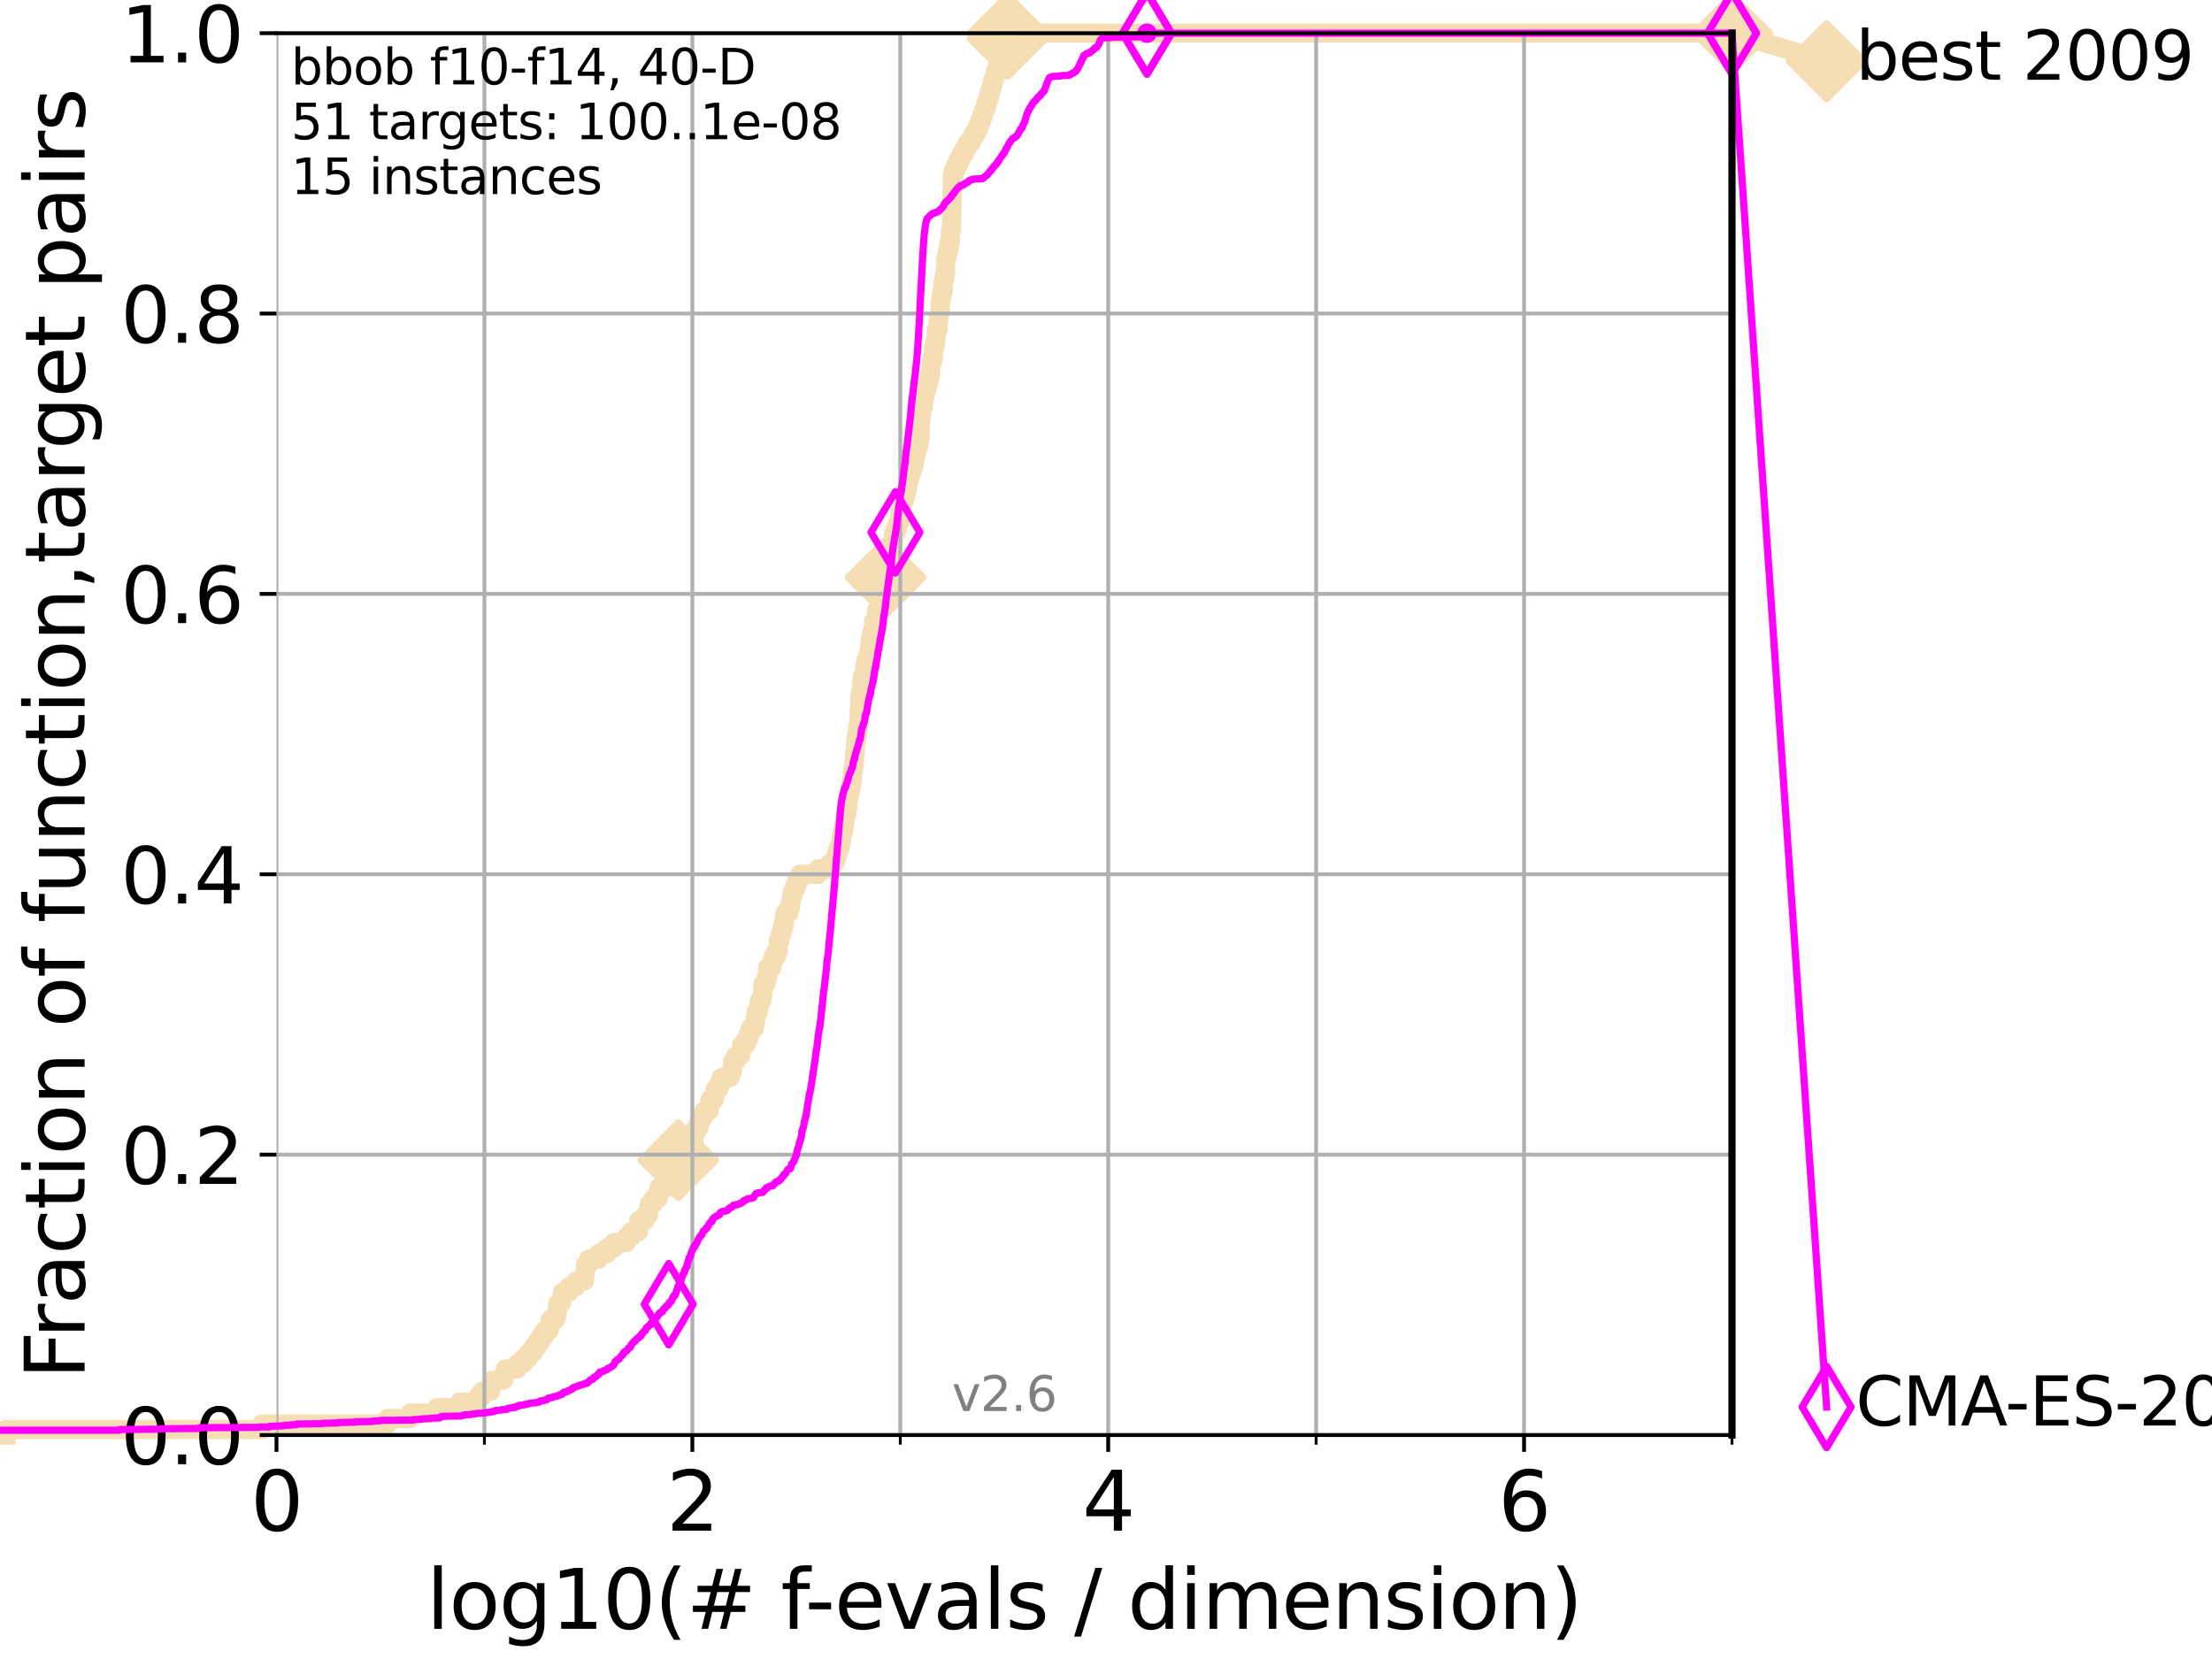 <?xml version="1.0" encoding="utf-8" standalone="no"?>
<!DOCTYPE svg PUBLIC "-//W3C//DTD SVG 1.1//EN"
  "http://www.w3.org/Graphics/SVG/1.1/DTD/svg11.dtd">
<svg xmlns:xlink="http://www.w3.org/1999/xlink" width="460.8pt" height="345.6pt" viewBox="0 0 460.8 345.6" xmlns="http://www.w3.org/2000/svg" version="1.1">
 <defs>
  <style type="text/css">*{stroke-linejoin: round; stroke-linecap: butt}</style>
 </defs>
 <g id="figure_1">
  <g id="patch_1">
   <path d="M 0 345.6 
L 460.8 345.6 
L 460.8 0 
L 0 0 
z
" style="fill: #ffffff"/>
  </g>
  <g id="axes_1">
   <g id="patch_2">
    <path d="M 57.6 298.944 
L 360.806 298.944 
L 360.806 6.912 
L 57.6 6.912 
z
" style="fill: #ffffff"/>
   </g>
   <g id="line2d_1">
    <path d="M 1.246 298.944 
L 1.246 297.799 
L 54.543 297.799 
L 54.543 296.654 
L 80.759 296.654 
L 80.759 295.508 
L 85.471 295.508 
L 85.471 294.363 
L 91.069 294.363 
L 91.069 293.218 
L 95.753 293.218 
L 95.753 292.073 
L 99.499 292.073 
L 99.499 290.927 
L 100.439 290.927 
L 100.439 289.782 
L 102.232 289.782 
L 102.232 288.637 
L 102.622 288.637 
L 102.622 287.492 
L 104.962 287.492 
L 104.962 286.347 
L 105.263 286.347 
L 105.263 285.201 
L 107.742 285.201 
L 107.742 284.056 
L 109.038 284.056 
L 109.038 282.911 
L 110.135 282.911 
L 110.135 281.766 
L 111.09 281.766 
L 111.09 280.62 
L 111.868 280.62 
L 111.868 279.475 
L 112.614 279.475 
L 112.614 278.33 
L 113.406 278.33 
L 113.406 277.185 
L 114.396 277.185 
L 114.396 276.04 
L 114.647 276.04 
L 114.647 274.894 
L 115.726 274.894 
L 115.726 273.749 
L 116.086 273.749 
L 116.086 272.604 
L 116.233 272.604 
L 116.233 271.459 
L 116.968 271.459 
L 116.968 270.313 
L 117.227 270.313 
L 117.227 269.168 
L 118.543 269.168 
L 118.543 268.023 
L 120.03 268.023 
L 120.03 266.878 
L 121.722 266.878 
L 121.722 265.733 
L 121.893 265.733 
L 121.939 263.442 
L 122.648 263.442 
L 122.648 262.297 
L 124.709 262.297 
L 124.709 261.152 
L 126.408 261.152 
L 126.408 260.006 
L 127.867 260.006 
L 127.867 258.861 
L 130.394 258.861 
L 130.394 257.716 
L 131.462 257.716 
L 131.462 256.571 
L 133.018 256.571 
L 133.044 254.28 
L 134.368 254.28 
L 134.368 253.135 
L 135.093 253.135 
L 135.093 251.99 
L 135.23 251.99 
L 135.23 250.845 
L 136.032 250.845 
L 136.032 249.699 
L 137.134 249.699 
L 137.134 248.554 
L 137.284 248.554 
L 137.284 247.409 
L 138.831 247.409 
L 138.937 245.118 
L 140.056 245.118 
L 140.056 243.973 
L 141.157 243.973 
L 141.157 242.828 
L 141.3 242.828 
L 141.316 240.538 
L 142.368 240.538 
L 142.368 239.392 
L 143.482 239.392 
L 143.482 238.247 
L 144.548 238.247 
L 144.612 235.957 
L 145.009 235.957 
L 145.009 234.811 
L 145.665 234.811 
L 145.665 233.666 
L 145.985 233.666 
L 145.985 232.521 
L 146.683 232.521 
L 146.683 231.376 
L 147.758 231.376 
L 147.758 230.231 
L 147.874 230.231 
L 147.874 229.085 
L 148.786 229.085 
L 148.786 227.94 
L 149.057 227.94 
L 149.057 226.795 
L 149.796 226.795 
L 149.796 225.65 
L 150.242 225.65 
L 150.242 224.504 
L 152.023 224.504 
L 152.023 223.359 
L 152.541 223.359 
L 152.541 222.214 
L 152.656 222.214 
L 152.656 221.069 
L 153.279 221.069 
L 153.279 219.924 
L 154.292 219.924 
L 154.292 218.778 
L 154.531 218.778 
L 154.531 217.633 
L 155.397 217.633 
L 155.397 216.488 
L 155.935 216.488 
L 155.935 215.343 
L 156.277 215.343 
L 156.277 214.197 
L 157.118 214.197 
L 157.118 213.052 
L 157.349 213.052 
L 157.349 211.907 
L 157.54 211.907 
L 157.54 210.762 
L 157.998 210.762 
L 157.998 209.617 
L 158.212 209.617 
L 158.212 208.471 
L 158.702 208.471 
L 158.702 207.326 
L 158.886 207.326 
L 158.921 205.036 
L 159.477 205.036 
L 159.477 203.89 
L 159.845 203.89 
L 159.901 201.6 
L 160.801 201.6 
L 160.801 200.455 
L 161.008 200.455 
L 161.008 199.31 
L 161.712 199.31 
L 161.712 198.164 
L 162.123 198.164 
L 162.158 195.874 
L 162.501 195.874 
L 162.501 194.729 
L 162.829 194.729 
L 162.829 193.583 
L 163.131 193.583 
L 163.131 192.438 
L 163.395 192.438 
L 163.395 191.293 
L 163.525 191.293 
L 163.525 190.148 
L 164.39 190.148 
L 164.39 189.003 
L 164.678 189.003 
L 164.678 187.857 
L 164.833 187.857 
L 164.833 186.712 
L 165.123 186.712 
L 165.123 185.567 
L 165.588 185.567 
L 165.588 184.422 
L 166.052 184.422 
L 166.052 183.276 
L 166.613 183.276 
L 166.613 182.131 
L 170.421 182.131 
L 170.421 180.986 
L 172.867 180.986 
L 172.867 179.841 
L 173.901 179.841 
L 173.901 178.696 
L 174.318 178.696 
L 174.318 177.55 
L 174.723 177.55 
L 174.723 176.405 
L 175.109 176.405 
L 175.109 175.26 
L 175.254 175.26 
L 175.254 174.115 
L 175.466 174.115 
L 175.466 172.969 
L 175.804 172.969 
L 175.804 171.824 
L 175.966 171.824 
L 175.966 170.679 
L 176.102 170.679 
L 176.102 169.534 
L 176.4 169.534 
L 176.4 168.389 
L 176.614 168.389 
L 176.665 166.098 
L 176.937 166.098 
L 176.937 164.953 
L 177.152 164.953 
L 177.152 163.808 
L 177.366 163.808 
L 177.366 162.662 
L 177.514 162.662 
L 177.593 160.372 
L 177.815 160.372 
L 177.815 159.227 
L 178 159.227 
L 178.024 156.936 
L 178.202 156.936 
L 178.247 154.646 
L 178.374 154.646 
L 178.374 153.501 
L 178.536 153.501 
L 178.536 152.355 
L 178.708 152.355 
L 178.708 151.21 
L 178.848 151.21 
L 178.94 148.92 
L 178.983 148.92 
L 178.983 147.774 
L 179.103 147.774 
L 179.116 145.484 
L 179.262 145.484 
L 179.262 144.339 
L 179.449 144.339 
L 179.542 142.048 
L 179.612 142.048 
L 179.612 140.903 
L 180.132 140.903 
L 180.162 138.613 
L 180.423 138.613 
L 180.423 137.467 
L 180.767 137.467 
L 180.767 136.322 
L 181.11 136.322 
L 181.11 135.177 
L 181.23 135.177 
L 181.23 134.032 
L 181.363 134.032 
L 181.363 132.887 
L 181.596 132.887 
L 181.596 131.741 
L 181.976 131.741 
L 181.984 129.451 
L 182.604 129.451 
L 182.634 127.16 
L 183.143 127.16 
L 183.251 124.87 
L 183.578 124.87 
L 183.578 123.725 
L 183.752 123.725 
L 183.843 121.434 
L 184.212 121.434 
L 184.212 120.289 
L 184.493 120.289 
L 184.493 119.144 
L 184.674 119.144 
L 184.674 117.999 
L 185.13 117.999 
L 185.13 116.853 
L 185.394 116.853 
L 185.394 115.708 
L 185.579 115.708 
L 185.579 114.563 
L 185.897 114.563 
L 185.897 113.418 
L 186.1 113.418 
L 186.167 111.127 
L 186.549 111.127 
L 186.549 109.982 
L 187.045 109.982 
L 187.045 108.837 
L 187.45 108.837 
L 187.482 106.546 
L 187.892 106.546 
L 187.965 104.256 
L 188.399 104.256 
L 188.399 103.111 
L 188.766 103.111 
L 188.766 101.966 
L 189.062 101.966 
L 189.062 100.82 
L 189.196 100.82 
L 189.196 99.675 
L 189.549 99.675 
L 189.549 98.53 
L 189.94 98.53 
L 189.94 97.385 
L 190.317 97.385 
L 190.317 96.239 
L 190.557 96.239 
L 190.557 95.094 
L 190.728 95.094 
L 190.728 93.949 
L 191.058 93.949 
L 191.058 92.804 
L 191.426 92.804 
L 191.426 91.659 
L 191.625 91.659 
L 191.705 88.223 
L 191.78 88.223 
L 191.85 85.932 
L 192.054 85.932 
L 192.054 84.787 
L 192.328 84.787 
L 192.328 83.642 
L 192.459 83.642 
L 192.459 82.497 
L 192.682 82.497 
L 192.682 81.352 
L 193.032 81.352 
L 193.032 80.206 
L 193.314 80.206 
L 193.314 79.061 
L 193.631 79.061 
L 193.631 77.916 
L 193.878 77.916 
L 193.906 75.625 
L 194.19 75.625 
L 194.19 74.48 
L 194.441 74.48 
L 194.48 72.19 
L 194.802 72.19 
L 194.802 71.045 
L 194.986 71.045 
L 195.06 68.754 
L 195.379 68.754 
L 195.47 66.464 
L 195.639 66.464 
L 195.639 65.318 
L 195.83 65.318 
L 195.902 63.028 
L 195.997 63.028 
L 195.997 61.883 
L 196.184 61.883 
L 196.184 60.738 
L 196.487 60.738 
L 196.489 58.447 
L 196.716 58.447 
L 196.716 57.302 
L 196.95 57.302 
L 197.003 53.866 
L 197.24 53.866 
L 197.24 52.721 
L 197.524 52.721 
L 197.524 51.576 
L 197.745 51.576 
L 197.745 50.43 
L 197.983 50.43 
L 198.003 48.14 
L 198.199 48.14 
L 198.293 42.414 
L 198.315 42.414 
L 198.414 36.688 
L 198.586 36.688 
L 198.586 35.543 
L 199.082 35.543 
L 199.082 34.397 
L 199.628 34.397 
L 199.628 33.252 
L 200.181 33.252 
L 200.181 32.107 
L 200.859 32.107 
L 200.859 30.962 
L 201.481 30.962 
L 201.481 29.816 
L 202.292 29.816 
L 202.292 28.671 
L 202.921 28.671 
L 202.921 27.526 
L 203.609 27.526 
L 203.609 26.381 
L 204.048 26.381 
L 204.048 25.236 
L 204.492 25.236 
L 204.492 24.09 
L 204.916 24.09 
L 204.916 22.945 
L 205.301 22.945 
L 205.301 21.8 
L 205.677 21.8 
L 205.677 20.655 
L 206.012 20.655 
L 206.012 19.509 
L 206.369 19.509 
L 206.369 18.364 
L 206.67 18.364 
L 206.67 17.219 
L 207 17.219 
L 207 16.074 
L 207.345 16.074 
L 207.345 14.929 
L 207.706 14.929 
L 207.706 13.783 
L 208.119 13.783 
L 208.119 12.638 
L 208.457 12.638 
L 208.457 11.493 
L 208.826 11.493 
L 208.826 10.348 
L 209.253 10.348 
L 209.253 9.202 
L 209.58 9.202 
L 209.58 8.057 
L 209.925 8.057 
L 209.925 6.912 
L 360.806 6.912 
L 360.806 6.912 
" style="fill: none; stroke: #f5deb3; stroke-width: 4; stroke-linecap: square"/>
   </g>
   <g id="line2d_2">
    <defs>
     <path id="m1f5ce76420" d="M -0 7.778 
L 7.778 0 
L 0 -7.778 
L -7.778 -0 
z
" style="stroke: #f5deb3; stroke-width: 1.5; stroke-linejoin: miter"/>
    </defs>
    <g>
     <use xlink:href="#m1f5ce76420" x="141.316" y="241.683" style="fill: #f5deb3; stroke: #f5deb3; stroke-width: 1.5; stroke-linejoin: miter"/>
     <use xlink:href="#m1f5ce76420" x="184.493" y="120.289" style="fill: #f5deb3; stroke: #f5deb3; stroke-width: 1.5; stroke-linejoin: miter"/>
     <use xlink:href="#m1f5ce76420" x="209.925" y="8.057" style="fill: #f5deb3; stroke: #f5deb3; stroke-width: 1.5; stroke-linejoin: miter"/>
     <use xlink:href="#m1f5ce76420" x="209.925" y="6.912" style="fill: #f5deb3; stroke: #f5deb3; stroke-width: 1.5; stroke-linejoin: miter"/>
     <use xlink:href="#m1f5ce76420" x="209.925" y="6.912" style="fill: #f5deb3; stroke: #f5deb3; stroke-width: 1.5; stroke-linejoin: miter"/>
     <use xlink:href="#m1f5ce76420" x="360.806" y="6.912" style="fill: #f5deb3; stroke: #f5deb3; stroke-width: 1.5; stroke-linejoin: miter"/>
    </g>
   </g>
   <g id="line2d_3">
    <path style="fill: none; stroke: #f5deb3; stroke-width: 4; stroke-linecap: square"/>
    <g/>
   </g>
   <g id="line2d_4">
    <path d="M 360.806 6.912 
L 380.515 12.753 
" style="fill: none; stroke: #f5deb3; stroke-width: 4; stroke-linecap: square"/>
    <g>
     <use xlink:href="#m1f5ce76420" x="360.806" y="6.912" style="fill: #f5deb3; stroke: #f5deb3; stroke-width: 1.5; stroke-linejoin: miter"/>
     <use xlink:href="#m1f5ce76420" x="380.515" y="12.753" style="fill: #f5deb3; stroke: #f5deb3; stroke-width: 1.5; stroke-linejoin: miter"/>
    </g>
   </g>
   <g id="matplotlib.axis_1">
    <g id="xtick_1">
     <g id="line2d_5">
      <path d="M 57.6 298.944 
L 57.6 6.912 
" clip-path="url(#p5694a80559)" style="fill: none; stroke: #b0b0b0; stroke-width: 0.8; stroke-linecap: square"/>
     </g>
     <g id="line2d_6">
      <defs>
       <path id="m5612cc3961" d="M 0 0 
L 0 3.5 
" style="stroke: #000000; stroke-width: 0.8"/>
      </defs>
      <g>
       <use xlink:href="#m5612cc3961" x="57.6" y="298.944" style="stroke: #000000; stroke-width: 0.8"/>
      </g>
     </g>
     <g id="text_1">
      <!-- 0 -->
      <g transform="translate(52.192 318.861)scale(0.17 -0.17)">
       <defs>
        <path id="DejaVuSans-30" d="M 2034 4250 
Q 1547 4250 1301 3770 
Q 1056 3291 1056 2328 
Q 1056 1369 1301 889 
Q 1547 409 2034 409 
Q 2525 409 2770 889 
Q 3016 1369 3016 2328 
Q 3016 3291 2770 3770 
Q 2525 4250 2034 4250 
z
M 2034 4750 
Q 2819 4750 3233 4129 
Q 3647 3509 3647 2328 
Q 3647 1150 3233 529 
Q 2819 -91 2034 -91 
Q 1250 -91 836 529 
Q 422 1150 422 2328 
Q 422 3509 836 4129 
Q 1250 4750 2034 4750 
z
" transform="scale(0.016)"/>
       </defs>
       <use xlink:href="#DejaVuSans-30"/>
      </g>
     </g>
    </g>
    <g id="xtick_2">
     <g id="line2d_7">
      <path d="M 144.23 298.944 
L 144.23 6.912 
" clip-path="url(#p5694a80559)" style="fill: none; stroke: #b0b0b0; stroke-width: 0.8; stroke-linecap: square"/>
     </g>
     <g id="line2d_8">
      <g>
       <use xlink:href="#m5612cc3961" x="144.23" y="298.944" style="stroke: #000000; stroke-width: 0.8"/>
      </g>
     </g>
     <g id="text_2">
      <!-- 2 -->
      <g transform="translate(138.822 318.861)scale(0.17 -0.17)">
       <defs>
        <path id="DejaVuSans-32" d="M 1228 531 
L 3431 531 
L 3431 0 
L 469 0 
L 469 531 
Q 828 903 1448 1529 
Q 2069 2156 2228 2338 
Q 2531 2678 2651 2914 
Q 2772 3150 2772 3378 
Q 2772 3750 2511 3984 
Q 2250 4219 1831 4219 
Q 1534 4219 1204 4116 
Q 875 4013 500 3803 
L 500 4441 
Q 881 4594 1212 4672 
Q 1544 4750 1819 4750 
Q 2544 4750 2975 4387 
Q 3406 4025 3406 3419 
Q 3406 3131 3298 2873 
Q 3191 2616 2906 2266 
Q 2828 2175 2409 1742 
Q 1991 1309 1228 531 
z
" transform="scale(0.016)"/>
       </defs>
       <use xlink:href="#DejaVuSans-32"/>
      </g>
     </g>
    </g>
    <g id="xtick_3">
     <g id="line2d_9">
      <path d="M 230.861 298.944 
L 230.861 6.912 
" clip-path="url(#p5694a80559)" style="fill: none; stroke: #b0b0b0; stroke-width: 0.8; stroke-linecap: square"/>
     </g>
     <g id="line2d_10">
      <g>
       <use xlink:href="#m5612cc3961" x="230.861" y="298.944" style="stroke: #000000; stroke-width: 0.8"/>
      </g>
     </g>
     <g id="text_3">
      <!-- 4 -->
      <g transform="translate(225.453 318.861)scale(0.17 -0.17)">
       <defs>
        <path id="DejaVuSans-34" d="M 2419 4116 
L 825 1625 
L 2419 1625 
L 2419 4116 
z
M 2253 4666 
L 3047 4666 
L 3047 1625 
L 3713 1625 
L 3713 1100 
L 3047 1100 
L 3047 0 
L 2419 0 
L 2419 1100 
L 313 1100 
L 313 1709 
L 2253 4666 
z
" transform="scale(0.016)"/>
       </defs>
       <use xlink:href="#DejaVuSans-34"/>
      </g>
     </g>
    </g>
    <g id="xtick_4">
     <g id="line2d_11">
      <path d="M 317.491 298.944 
L 317.491 6.912 
" clip-path="url(#p5694a80559)" style="fill: none; stroke: #b0b0b0; stroke-width: 0.8; stroke-linecap: square"/>
     </g>
     <g id="line2d_12">
      <g>
       <use xlink:href="#m5612cc3961" x="317.491" y="298.944" style="stroke: #000000; stroke-width: 0.8"/>
      </g>
     </g>
     <g id="text_4">
      <!-- 6 -->
      <g transform="translate(312.083 318.861)scale(0.17 -0.17)">
       <defs>
        <path id="DejaVuSans-36" d="M 2113 2584 
Q 1688 2584 1439 2293 
Q 1191 2003 1191 1497 
Q 1191 994 1439 701 
Q 1688 409 2113 409 
Q 2538 409 2786 701 
Q 3034 994 3034 1497 
Q 3034 2003 2786 2293 
Q 2538 2584 2113 2584 
z
M 3366 4563 
L 3366 3988 
Q 3128 4100 2886 4159 
Q 2644 4219 2406 4219 
Q 1781 4219 1451 3797 
Q 1122 3375 1075 2522 
Q 1259 2794 1537 2939 
Q 1816 3084 2150 3084 
Q 2853 3084 3261 2657 
Q 3669 2231 3669 1497 
Q 3669 778 3244 343 
Q 2819 -91 2113 -91 
Q 1303 -91 875 529 
Q 447 1150 447 2328 
Q 447 3434 972 4092 
Q 1497 4750 2381 4750 
Q 2619 4750 2861 4703 
Q 3103 4656 3366 4563 
z
" transform="scale(0.016)"/>
       </defs>
       <use xlink:href="#DejaVuSans-36"/>
      </g>
     </g>
    </g>
    <g id="xtick_5">
     <g id="line2d_13">
      <path d="M 100.915 298.944 
L 100.915 6.912 
" clip-path="url(#p5694a80559)" style="fill: none; stroke: #b0b0b0; stroke-width: 0.8; stroke-linecap: square"/>
     </g>
     <g id="line2d_14">
      <defs>
       <path id="m4e5fe3691d" d="M 0 0 
L 0 2 
" style="stroke: #000000; stroke-width: 0.6"/>
      </defs>
      <g>
       <use xlink:href="#m4e5fe3691d" x="100.915" y="298.944" style="stroke: #000000; stroke-width: 0.6"/>
      </g>
     </g>
    </g>
    <g id="xtick_6">
     <g id="line2d_15">
      <path d="M 187.546 298.944 
L 187.546 6.912 
" clip-path="url(#p5694a80559)" style="fill: none; stroke: #b0b0b0; stroke-width: 0.8; stroke-linecap: square"/>
     </g>
     <g id="line2d_16">
      <g>
       <use xlink:href="#m4e5fe3691d" x="187.546" y="298.944" style="stroke: #000000; stroke-width: 0.6"/>
      </g>
     </g>
    </g>
    <g id="xtick_7">
     <g id="line2d_17">
      <path d="M 274.176 298.944 
L 274.176 6.912 
" clip-path="url(#p5694a80559)" style="fill: none; stroke: #b0b0b0; stroke-width: 0.8; stroke-linecap: square"/>
     </g>
     <g id="line2d_18">
      <g>
       <use xlink:href="#m4e5fe3691d" x="274.176" y="298.944" style="stroke: #000000; stroke-width: 0.6"/>
      </g>
     </g>
    </g>
    <g id="xtick_8">
     <g id="line2d_19">
      <path d="M 360.806 298.944 
L 360.806 6.912 
" clip-path="url(#p5694a80559)" style="fill: none; stroke: #b0b0b0; stroke-width: 0.8; stroke-linecap: square"/>
     </g>
     <g id="line2d_20">
      <g>
       <use xlink:href="#m4e5fe3691d" x="360.806" y="298.944" style="stroke: #000000; stroke-width: 0.6"/>
      </g>
     </g>
    </g>
    <g id="text_5">
     <!-- log10(# f-evals / dimension) -->
     <g transform="translate(88.823 339.314)scale(0.17 -0.17)">
      <defs>
       <path id="DejaVuSans-6c" d="M 603 4863 
L 1178 4863 
L 1178 0 
L 603 0 
L 603 4863 
z
" transform="scale(0.016)"/>
       <path id="DejaVuSans-6f" d="M 1959 3097 
Q 1497 3097 1228 2736 
Q 959 2375 959 1747 
Q 959 1119 1226 758 
Q 1494 397 1959 397 
Q 2419 397 2687 759 
Q 2956 1122 2956 1747 
Q 2956 2369 2687 2733 
Q 2419 3097 1959 3097 
z
M 1959 3584 
Q 2709 3584 3137 3096 
Q 3566 2609 3566 1747 
Q 3566 888 3137 398 
Q 2709 -91 1959 -91 
Q 1206 -91 779 398 
Q 353 888 353 1747 
Q 353 2609 779 3096 
Q 1206 3584 1959 3584 
z
" transform="scale(0.016)"/>
       <path id="DejaVuSans-67" d="M 2906 1791 
Q 2906 2416 2648 2759 
Q 2391 3103 1925 3103 
Q 1463 3103 1205 2759 
Q 947 2416 947 1791 
Q 947 1169 1205 825 
Q 1463 481 1925 481 
Q 2391 481 2648 825 
Q 2906 1169 2906 1791 
z
M 3481 434 
Q 3481 -459 3084 -895 
Q 2688 -1331 1869 -1331 
Q 1566 -1331 1297 -1286 
Q 1028 -1241 775 -1147 
L 775 -588 
Q 1028 -725 1275 -790 
Q 1522 -856 1778 -856 
Q 2344 -856 2625 -561 
Q 2906 -266 2906 331 
L 2906 616 
Q 2728 306 2450 153 
Q 2172 0 1784 0 
Q 1141 0 747 490 
Q 353 981 353 1791 
Q 353 2603 747 3093 
Q 1141 3584 1784 3584 
Q 2172 3584 2450 3431 
Q 2728 3278 2906 2969 
L 2906 3500 
L 3481 3500 
L 3481 434 
z
" transform="scale(0.016)"/>
       <path id="DejaVuSans-31" d="M 794 531 
L 1825 531 
L 1825 4091 
L 703 3866 
L 703 4441 
L 1819 4666 
L 2450 4666 
L 2450 531 
L 3481 531 
L 3481 0 
L 794 0 
L 794 531 
z
" transform="scale(0.016)"/>
       <path id="DejaVuSans-28" d="M 1984 4856 
Q 1566 4138 1362 3434 
Q 1159 2731 1159 2009 
Q 1159 1288 1364 580 
Q 1569 -128 1984 -844 
L 1484 -844 
Q 1016 -109 783 600 
Q 550 1309 550 2009 
Q 550 2706 781 3412 
Q 1013 4119 1484 4856 
L 1984 4856 
z
" transform="scale(0.016)"/>
       <path id="DejaVuSans-23" d="M 3272 2816 
L 2363 2816 
L 2100 1772 
L 3016 1772 
L 3272 2816 
z
M 2803 4594 
L 2478 3297 
L 3391 3297 
L 3719 4594 
L 4219 4594 
L 3897 3297 
L 4872 3297 
L 4872 2816 
L 3775 2816 
L 3519 1772 
L 4513 1772 
L 4513 1294 
L 3397 1294 
L 3072 0 
L 2572 0 
L 2894 1294 
L 1978 1294 
L 1656 0 
L 1153 0 
L 1478 1294 
L 494 1294 
L 494 1772 
L 1594 1772 
L 1856 2816 
L 850 2816 
L 850 3297 
L 1978 3297 
L 2297 4594 
L 2803 4594 
z
" transform="scale(0.016)"/>
       <path id="DejaVuSans-20" transform="scale(0.016)"/>
       <path id="DejaVuSans-66" d="M 2375 4863 
L 2375 4384 
L 1825 4384 
Q 1516 4384 1395 4259 
Q 1275 4134 1275 3809 
L 1275 3500 
L 2222 3500 
L 2222 3053 
L 1275 3053 
L 1275 0 
L 697 0 
L 697 3053 
L 147 3053 
L 147 3500 
L 697 3500 
L 697 3744 
Q 697 4328 969 4595 
Q 1241 4863 1831 4863 
L 2375 4863 
z
" transform="scale(0.016)"/>
       <path id="DejaVuSans-2d" d="M 313 2009 
L 1997 2009 
L 1997 1497 
L 313 1497 
L 313 2009 
z
" transform="scale(0.016)"/>
       <path id="DejaVuSans-65" d="M 3597 1894 
L 3597 1613 
L 953 1613 
Q 991 1019 1311 708 
Q 1631 397 2203 397 
Q 2534 397 2845 478 
Q 3156 559 3463 722 
L 3463 178 
Q 3153 47 2828 -22 
Q 2503 -91 2169 -91 
Q 1331 -91 842 396 
Q 353 884 353 1716 
Q 353 2575 817 3079 
Q 1281 3584 2069 3584 
Q 2775 3584 3186 3129 
Q 3597 2675 3597 1894 
z
M 3022 2063 
Q 3016 2534 2758 2815 
Q 2500 3097 2075 3097 
Q 1594 3097 1305 2825 
Q 1016 2553 972 2059 
L 3022 2063 
z
" transform="scale(0.016)"/>
       <path id="DejaVuSans-76" d="M 191 3500 
L 800 3500 
L 1894 563 
L 2988 3500 
L 3597 3500 
L 2284 0 
L 1503 0 
L 191 3500 
z
" transform="scale(0.016)"/>
       <path id="DejaVuSans-61" d="M 2194 1759 
Q 1497 1759 1228 1600 
Q 959 1441 959 1056 
Q 959 750 1161 570 
Q 1363 391 1709 391 
Q 2188 391 2477 730 
Q 2766 1069 2766 1631 
L 2766 1759 
L 2194 1759 
z
M 3341 1997 
L 3341 0 
L 2766 0 
L 2766 531 
Q 2569 213 2275 61 
Q 1981 -91 1556 -91 
Q 1019 -91 701 211 
Q 384 513 384 1019 
Q 384 1609 779 1909 
Q 1175 2209 1959 2209 
L 2766 2209 
L 2766 2266 
Q 2766 2663 2505 2880 
Q 2244 3097 1772 3097 
Q 1472 3097 1187 3025 
Q 903 2953 641 2809 
L 641 3341 
Q 956 3463 1253 3523 
Q 1550 3584 1831 3584 
Q 2591 3584 2966 3190 
Q 3341 2797 3341 1997 
z
" transform="scale(0.016)"/>
       <path id="DejaVuSans-73" d="M 2834 3397 
L 2834 2853 
Q 2591 2978 2328 3040 
Q 2066 3103 1784 3103 
Q 1356 3103 1142 2972 
Q 928 2841 928 2578 
Q 928 2378 1081 2264 
Q 1234 2150 1697 2047 
L 1894 2003 
Q 2506 1872 2764 1633 
Q 3022 1394 3022 966 
Q 3022 478 2636 193 
Q 2250 -91 1575 -91 
Q 1294 -91 989 -36 
Q 684 19 347 128 
L 347 722 
Q 666 556 975 473 
Q 1284 391 1588 391 
Q 1994 391 2212 530 
Q 2431 669 2431 922 
Q 2431 1156 2273 1281 
Q 2116 1406 1581 1522 
L 1381 1569 
Q 847 1681 609 1914 
Q 372 2147 372 2553 
Q 372 3047 722 3315 
Q 1072 3584 1716 3584 
Q 2034 3584 2315 3537 
Q 2597 3491 2834 3397 
z
" transform="scale(0.016)"/>
       <path id="DejaVuSans-2f" d="M 1625 4666 
L 2156 4666 
L 531 -594 
L 0 -594 
L 1625 4666 
z
" transform="scale(0.016)"/>
       <path id="DejaVuSans-64" d="M 2906 2969 
L 2906 4863 
L 3481 4863 
L 3481 0 
L 2906 0 
L 2906 525 
Q 2725 213 2448 61 
Q 2172 -91 1784 -91 
Q 1150 -91 751 415 
Q 353 922 353 1747 
Q 353 2572 751 3078 
Q 1150 3584 1784 3584 
Q 2172 3584 2448 3432 
Q 2725 3281 2906 2969 
z
M 947 1747 
Q 947 1113 1208 752 
Q 1469 391 1925 391 
Q 2381 391 2643 752 
Q 2906 1113 2906 1747 
Q 2906 2381 2643 2742 
Q 2381 3103 1925 3103 
Q 1469 3103 1208 2742 
Q 947 2381 947 1747 
z
" transform="scale(0.016)"/>
       <path id="DejaVuSans-69" d="M 603 3500 
L 1178 3500 
L 1178 0 
L 603 0 
L 603 3500 
z
M 603 4863 
L 1178 4863 
L 1178 4134 
L 603 4134 
L 603 4863 
z
" transform="scale(0.016)"/>
       <path id="DejaVuSans-6d" d="M 3328 2828 
Q 3544 3216 3844 3400 
Q 4144 3584 4550 3584 
Q 5097 3584 5394 3201 
Q 5691 2819 5691 2113 
L 5691 0 
L 5113 0 
L 5113 2094 
Q 5113 2597 4934 2840 
Q 4756 3084 4391 3084 
Q 3944 3084 3684 2787 
Q 3425 2491 3425 1978 
L 3425 0 
L 2847 0 
L 2847 2094 
Q 2847 2600 2669 2842 
Q 2491 3084 2119 3084 
Q 1678 3084 1418 2786 
Q 1159 2488 1159 1978 
L 1159 0 
L 581 0 
L 581 3500 
L 1159 3500 
L 1159 2956 
Q 1356 3278 1631 3431 
Q 1906 3584 2284 3584 
Q 2666 3584 2933 3390 
Q 3200 3197 3328 2828 
z
" transform="scale(0.016)"/>
       <path id="DejaVuSans-6e" d="M 3513 2113 
L 3513 0 
L 2938 0 
L 2938 2094 
Q 2938 2591 2744 2837 
Q 2550 3084 2163 3084 
Q 1697 3084 1428 2787 
Q 1159 2491 1159 1978 
L 1159 0 
L 581 0 
L 581 3500 
L 1159 3500 
L 1159 2956 
Q 1366 3272 1645 3428 
Q 1925 3584 2291 3584 
Q 2894 3584 3203 3211 
Q 3513 2838 3513 2113 
z
" transform="scale(0.016)"/>
       <path id="DejaVuSans-29" d="M 513 4856 
L 1013 4856 
Q 1481 4119 1714 3412 
Q 1947 2706 1947 2009 
Q 1947 1309 1714 600 
Q 1481 -109 1013 -844 
L 513 -844 
Q 928 -128 1133 580 
Q 1338 1288 1338 2009 
Q 1338 2731 1133 3434 
Q 928 4138 513 4856 
z
" transform="scale(0.016)"/>
      </defs>
      <use xlink:href="#DejaVuSans-6c"/>
      <use xlink:href="#DejaVuSans-6f" x="27.783"/>
      <use xlink:href="#DejaVuSans-67" x="88.965"/>
      <use xlink:href="#DejaVuSans-31" x="152.441"/>
      <use xlink:href="#DejaVuSans-30" x="216.064"/>
      <use xlink:href="#DejaVuSans-28" x="279.688"/>
      <use xlink:href="#DejaVuSans-23" x="318.701"/>
      <use xlink:href="#DejaVuSans-20" x="402.49"/>
      <use xlink:href="#DejaVuSans-66" x="434.277"/>
      <use xlink:href="#DejaVuSans-2d" x="463.982"/>
      <use xlink:href="#DejaVuSans-65" x="500.066"/>
      <use xlink:href="#DejaVuSans-76" x="561.59"/>
      <use xlink:href="#DejaVuSans-61" x="620.77"/>
      <use xlink:href="#DejaVuSans-6c" x="682.049"/>
      <use xlink:href="#DejaVuSans-73" x="709.832"/>
      <use xlink:href="#DejaVuSans-20" x="761.932"/>
      <use xlink:href="#DejaVuSans-2f" x="793.719"/>
      <use xlink:href="#DejaVuSans-20" x="827.41"/>
      <use xlink:href="#DejaVuSans-64" x="859.197"/>
      <use xlink:href="#DejaVuSans-69" x="922.674"/>
      <use xlink:href="#DejaVuSans-6d" x="950.457"/>
      <use xlink:href="#DejaVuSans-65" x="1047.869"/>
      <use xlink:href="#DejaVuSans-6e" x="1109.393"/>
      <use xlink:href="#DejaVuSans-73" x="1172.771"/>
      <use xlink:href="#DejaVuSans-69" x="1224.871"/>
      <use xlink:href="#DejaVuSans-6f" x="1252.654"/>
      <use xlink:href="#DejaVuSans-6e" x="1313.836"/>
      <use xlink:href="#DejaVuSans-29" x="1377.215"/>
     </g>
    </g>
   </g>
   <g id="matplotlib.axis_2">
    <g id="ytick_1">
     <g id="line2d_21">
      <path d="M 57.6 298.944 
L 360.806 298.944 
" clip-path="url(#p5694a80559)" style="fill: none; stroke: #b0b0b0; stroke-width: 0.8; stroke-linecap: square"/>
     </g>
     <g id="line2d_22">
      <defs>
       <path id="mb1c79a54ca" d="M 0 0 
L -3.5 0 
" style="stroke: #000000; stroke-width: 0.8"/>
      </defs>
      <g>
       <use xlink:href="#mb1c79a54ca" x="57.6" y="298.944" style="stroke: #000000; stroke-width: 0.8"/>
      </g>
     </g>
     <g id="text_6">
      <!-- 0.0 -->
      <g transform="translate(25.155 305.023)scale(0.16 -0.16)">
       <defs>
        <path id="DejaVuSans-2e" d="M 684 794 
L 1344 794 
L 1344 0 
L 684 0 
L 684 794 
z
" transform="scale(0.016)"/>
       </defs>
       <use xlink:href="#DejaVuSans-30"/>
       <use xlink:href="#DejaVuSans-2e" x="63.623"/>
       <use xlink:href="#DejaVuSans-30" x="95.41"/>
      </g>
     </g>
    </g>
    <g id="ytick_2">
     <g id="line2d_23">
      <path d="M 57.6 240.538 
L 360.806 240.538 
" clip-path="url(#p5694a80559)" style="fill: none; stroke: #b0b0b0; stroke-width: 0.8; stroke-linecap: square"/>
     </g>
     <g id="line2d_24">
      <g>
       <use xlink:href="#mb1c79a54ca" x="57.6" y="240.538" style="stroke: #000000; stroke-width: 0.8"/>
      </g>
     </g>
     <g id="text_7">
      <!-- 0.2 -->
      <g transform="translate(25.155 246.616)scale(0.16 -0.16)">
       <use xlink:href="#DejaVuSans-30"/>
       <use xlink:href="#DejaVuSans-2e" x="63.623"/>
       <use xlink:href="#DejaVuSans-32" x="95.41"/>
      </g>
     </g>
    </g>
    <g id="ytick_3">
     <g id="line2d_25">
      <path d="M 57.6 182.131 
L 360.806 182.131 
" clip-path="url(#p5694a80559)" style="fill: none; stroke: #b0b0b0; stroke-width: 0.8; stroke-linecap: square"/>
     </g>
     <g id="line2d_26">
      <g>
       <use xlink:href="#mb1c79a54ca" x="57.6" y="182.131" style="stroke: #000000; stroke-width: 0.8"/>
      </g>
     </g>
     <g id="text_8">
      <!-- 0.4 -->
      <g transform="translate(25.155 188.21)scale(0.16 -0.16)">
       <use xlink:href="#DejaVuSans-30"/>
       <use xlink:href="#DejaVuSans-2e" x="63.623"/>
       <use xlink:href="#DejaVuSans-34" x="95.41"/>
      </g>
     </g>
    </g>
    <g id="ytick_4">
     <g id="line2d_27">
      <path d="M 57.6 123.725 
L 360.806 123.725 
" clip-path="url(#p5694a80559)" style="fill: none; stroke: #b0b0b0; stroke-width: 0.8; stroke-linecap: square"/>
     </g>
     <g id="line2d_28">
      <g>
       <use xlink:href="#mb1c79a54ca" x="57.6" y="123.725" style="stroke: #000000; stroke-width: 0.8"/>
      </g>
     </g>
     <g id="text_9">
      <!-- 0.6 -->
      <g transform="translate(25.155 129.804)scale(0.16 -0.16)">
       <use xlink:href="#DejaVuSans-30"/>
       <use xlink:href="#DejaVuSans-2e" x="63.623"/>
       <use xlink:href="#DejaVuSans-36" x="95.41"/>
      </g>
     </g>
    </g>
    <g id="ytick_5">
     <g id="line2d_29">
      <path d="M 57.6 65.318 
L 360.806 65.318 
" clip-path="url(#p5694a80559)" style="fill: none; stroke: #b0b0b0; stroke-width: 0.8; stroke-linecap: square"/>
     </g>
     <g id="line2d_30">
      <g>
       <use xlink:href="#mb1c79a54ca" x="57.6" y="65.318" style="stroke: #000000; stroke-width: 0.8"/>
      </g>
     </g>
     <g id="text_10">
      <!-- 0.8 -->
      <g transform="translate(25.155 71.397)scale(0.16 -0.16)">
       <defs>
        <path id="DejaVuSans-38" d="M 2034 2216 
Q 1584 2216 1326 1975 
Q 1069 1734 1069 1313 
Q 1069 891 1326 650 
Q 1584 409 2034 409 
Q 2484 409 2743 651 
Q 3003 894 3003 1313 
Q 3003 1734 2745 1975 
Q 2488 2216 2034 2216 
z
M 1403 2484 
Q 997 2584 770 2862 
Q 544 3141 544 3541 
Q 544 4100 942 4425 
Q 1341 4750 2034 4750 
Q 2731 4750 3128 4425 
Q 3525 4100 3525 3541 
Q 3525 3141 3298 2862 
Q 3072 2584 2669 2484 
Q 3125 2378 3379 2068 
Q 3634 1759 3634 1313 
Q 3634 634 3220 271 
Q 2806 -91 2034 -91 
Q 1263 -91 848 271 
Q 434 634 434 1313 
Q 434 1759 690 2068 
Q 947 2378 1403 2484 
z
M 1172 3481 
Q 1172 3119 1398 2916 
Q 1625 2713 2034 2713 
Q 2441 2713 2670 2916 
Q 2900 3119 2900 3481 
Q 2900 3844 2670 4047 
Q 2441 4250 2034 4250 
Q 1625 4250 1398 4047 
Q 1172 3844 1172 3481 
z
" transform="scale(0.016)"/>
       </defs>
       <use xlink:href="#DejaVuSans-30"/>
       <use xlink:href="#DejaVuSans-2e" x="63.623"/>
       <use xlink:href="#DejaVuSans-38" x="95.41"/>
      </g>
     </g>
    </g>
    <g id="ytick_6">
     <g id="line2d_31">
      <path d="M 57.6 6.912 
L 360.806 6.912 
" clip-path="url(#p5694a80559)" style="fill: none; stroke: #b0b0b0; stroke-width: 0.8; stroke-linecap: square"/>
     </g>
     <g id="line2d_32">
      <g>
       <use xlink:href="#mb1c79a54ca" x="57.6" y="6.912" style="stroke: #000000; stroke-width: 0.8"/>
      </g>
     </g>
     <g id="text_11">
      <!-- 1.0 -->
      <g transform="translate(25.155 12.991)scale(0.16 -0.16)">
       <use xlink:href="#DejaVuSans-31"/>
       <use xlink:href="#DejaVuSans-2e" x="63.623"/>
       <use xlink:href="#DejaVuSans-30" x="95.41"/>
      </g>
     </g>
    </g>
    <g id="text_12">
     <!-- Fraction of function,target pairs -->
     <g transform="translate(17.62 287.313)rotate(-90)scale(0.17 -0.17)">
      <defs>
       <path id="DejaVuSans-46" d="M 628 4666 
L 3309 4666 
L 3309 4134 
L 1259 4134 
L 1259 2759 
L 3109 2759 
L 3109 2228 
L 1259 2228 
L 1259 0 
L 628 0 
L 628 4666 
z
" transform="scale(0.016)"/>
       <path id="DejaVuSans-72" d="M 2631 2963 
Q 2534 3019 2420 3045 
Q 2306 3072 2169 3072 
Q 1681 3072 1420 2755 
Q 1159 2438 1159 1844 
L 1159 0 
L 581 0 
L 581 3500 
L 1159 3500 
L 1159 2956 
Q 1341 3275 1631 3429 
Q 1922 3584 2338 3584 
Q 2397 3584 2469 3576 
Q 2541 3569 2628 3553 
L 2631 2963 
z
" transform="scale(0.016)"/>
       <path id="DejaVuSans-63" d="M 3122 3366 
L 3122 2828 
Q 2878 2963 2633 3030 
Q 2388 3097 2138 3097 
Q 1578 3097 1268 2742 
Q 959 2388 959 1747 
Q 959 1106 1268 751 
Q 1578 397 2138 397 
Q 2388 397 2633 464 
Q 2878 531 3122 666 
L 3122 134 
Q 2881 22 2623 -34 
Q 2366 -91 2075 -91 
Q 1284 -91 818 406 
Q 353 903 353 1747 
Q 353 2603 823 3093 
Q 1294 3584 2113 3584 
Q 2378 3584 2631 3529 
Q 2884 3475 3122 3366 
z
" transform="scale(0.016)"/>
       <path id="DejaVuSans-74" d="M 1172 4494 
L 1172 3500 
L 2356 3500 
L 2356 3053 
L 1172 3053 
L 1172 1153 
Q 1172 725 1289 603 
Q 1406 481 1766 481 
L 2356 481 
L 2356 0 
L 1766 0 
Q 1100 0 847 248 
Q 594 497 594 1153 
L 594 3053 
L 172 3053 
L 172 3500 
L 594 3500 
L 594 4494 
L 1172 4494 
z
" transform="scale(0.016)"/>
       <path id="DejaVuSans-75" d="M 544 1381 
L 544 3500 
L 1119 3500 
L 1119 1403 
Q 1119 906 1312 657 
Q 1506 409 1894 409 
Q 2359 409 2629 706 
Q 2900 1003 2900 1516 
L 2900 3500 
L 3475 3500 
L 3475 0 
L 2900 0 
L 2900 538 
Q 2691 219 2414 64 
Q 2138 -91 1772 -91 
Q 1169 -91 856 284 
Q 544 659 544 1381 
z
M 1991 3584 
L 1991 3584 
z
" transform="scale(0.016)"/>
       <path id="DejaVuSans-2c" d="M 750 794 
L 1409 794 
L 1409 256 
L 897 -744 
L 494 -744 
L 750 256 
L 750 794 
z
" transform="scale(0.016)"/>
       <path id="DejaVuSans-70" d="M 1159 525 
L 1159 -1331 
L 581 -1331 
L 581 3500 
L 1159 3500 
L 1159 2969 
Q 1341 3281 1617 3432 
Q 1894 3584 2278 3584 
Q 2916 3584 3314 3078 
Q 3713 2572 3713 1747 
Q 3713 922 3314 415 
Q 2916 -91 2278 -91 
Q 1894 -91 1617 61 
Q 1341 213 1159 525 
z
M 3116 1747 
Q 3116 2381 2855 2742 
Q 2594 3103 2138 3103 
Q 1681 3103 1420 2742 
Q 1159 2381 1159 1747 
Q 1159 1113 1420 752 
Q 1681 391 2138 391 
Q 2594 391 2855 752 
Q 3116 1113 3116 1747 
z
" transform="scale(0.016)"/>
      </defs>
      <use xlink:href="#DejaVuSans-46"/>
      <use xlink:href="#DejaVuSans-72" x="50.27"/>
      <use xlink:href="#DejaVuSans-61" x="91.383"/>
      <use xlink:href="#DejaVuSans-63" x="152.662"/>
      <use xlink:href="#DejaVuSans-74" x="207.643"/>
      <use xlink:href="#DejaVuSans-69" x="246.852"/>
      <use xlink:href="#DejaVuSans-6f" x="274.635"/>
      <use xlink:href="#DejaVuSans-6e" x="335.816"/>
      <use xlink:href="#DejaVuSans-20" x="399.195"/>
      <use xlink:href="#DejaVuSans-6f" x="430.982"/>
      <use xlink:href="#DejaVuSans-66" x="492.164"/>
      <use xlink:href="#DejaVuSans-20" x="527.369"/>
      <use xlink:href="#DejaVuSans-66" x="559.156"/>
      <use xlink:href="#DejaVuSans-75" x="594.361"/>
      <use xlink:href="#DejaVuSans-6e" x="657.74"/>
      <use xlink:href="#DejaVuSans-63" x="721.119"/>
      <use xlink:href="#DejaVuSans-74" x="776.1"/>
      <use xlink:href="#DejaVuSans-69" x="815.309"/>
      <use xlink:href="#DejaVuSans-6f" x="843.092"/>
      <use xlink:href="#DejaVuSans-6e" x="904.273"/>
      <use xlink:href="#DejaVuSans-2c" x="967.652"/>
      <use xlink:href="#DejaVuSans-74" x="999.439"/>
      <use xlink:href="#DejaVuSans-61" x="1038.648"/>
      <use xlink:href="#DejaVuSans-72" x="1099.928"/>
      <use xlink:href="#DejaVuSans-67" x="1139.291"/>
      <use xlink:href="#DejaVuSans-65" x="1202.768"/>
      <use xlink:href="#DejaVuSans-74" x="1264.291"/>
      <use xlink:href="#DejaVuSans-20" x="1303.5"/>
      <use xlink:href="#DejaVuSans-70" x="1335.287"/>
      <use xlink:href="#DejaVuSans-61" x="1398.764"/>
      <use xlink:href="#DejaVuSans-69" x="1460.043"/>
      <use xlink:href="#DejaVuSans-72" x="1487.826"/>
      <use xlink:href="#DejaVuSans-73" x="1528.939"/>
     </g>
    </g>
   </g>
   <g id="line2d_33">
    <defs>
     <path id="mddd14e4838" d="M 0 1.5 
C 0.398 1.5 0.779 1.342 1.061 1.061 
C 1.342 0.779 1.5 0.398 1.5 0 
C 1.5 -0.398 1.342 -0.779 1.061 -1.061 
C 0.779 -1.342 0.398 -1.5 0 -1.5 
C -0.398 -1.5 -0.779 -1.342 -1.061 -1.061 
C -1.342 -0.779 -1.5 -0.398 -1.5 0 
C -1.5 0.398 -1.342 0.779 -1.061 1.061 
C -0.779 1.342 -0.398 1.5 0 1.5 
z
" style="stroke: #f5deb3"/>
    </defs>
    <g>
     <use xlink:href="#mddd14e4838" x="209.925" y="6.912" style="fill: #f5deb3; stroke: #f5deb3"/>
     <use xlink:href="#mddd14e4838" x="209.925" y="6.912" style="fill: #f5deb3; stroke: #f5deb3"/>
    </g>
   </g>
   <g id="line2d_34">
    <defs>
     <path id="m6f5e262861" d="M 0 1.5 
C 0.398 1.5 0.779 1.342 1.061 1.061 
C 1.342 0.779 1.5 0.398 1.5 0 
C 1.5 -0.398 1.342 -0.779 1.061 -1.061 
C 0.779 -1.342 0.398 -1.5 0 -1.5 
C -0.398 -1.5 -0.779 -1.342 -1.061 -1.061 
C -1.342 -0.779 -1.5 -0.398 -1.5 0 
C -1.5 0.398 -1.342 0.779 -1.061 1.061 
C -0.779 1.342 -0.398 1.5 0 1.5 
z
" style="stroke: #ff00ff"/>
    </defs>
    <g>
     <use xlink:href="#m6f5e262861" x="238.937" y="6.912" style="fill: #ff00ff; stroke: #ff00ff"/>
     <use xlink:href="#m6f5e262861" x="238.937" y="6.912" style="fill: #ff00ff; stroke: #ff00ff"/>
    </g>
   </g>
   <g id="line2d_35">
    <path d="M -1 297.951 
L 24.812 297.951 
L 24.812 297.799 
L 33.315 297.722 
L 33.315 297.646 
L 41.504 297.57 
L 41.504 297.417 
L 53.981 297.341 
L 53.981 297.264 
L 56.133 297.264 
L 56.133 297.112 
L 58.96 297.035 
L 58.96 296.959 
L 60.634 296.883 
L 60.634 296.806 
L 61.798 296.806 
L 61.798 296.654 
L 67.02 296.577 
L 67.02 296.501 
L 70.403 296.425 
L 70.403 296.348 
L 73.872 296.272 
L 73.872 296.195 
L 77.629 296.119 
L 77.629 296.043 
L 79.333 295.966 
L 79.333 295.89 
L 86.102 295.814 
L 86.102 295.737 
L 87.876 295.661 
L 87.876 295.585 
L 89.754 295.508 
L 89.754 295.432 
L 91.617 295.356 
L 91.617 295.203 
L 91.998 295.127 
L 91.998 295.05 
L 96.241 294.974 
L 96.241 294.898 
L 96.659 294.821 
L 96.659 294.745 
L 98.241 294.668 
L 98.241 294.592 
L 99.193 294.516 
L 99.193 294.439 
L 100.915 294.363 
L 100.915 294.287 
L 102.056 294.21 
L 102.056 294.134 
L 102.878 294.058 
L 102.878 293.981 
L 103.214 293.905 
L 103.214 293.829 
L 104.423 293.752 
L 104.423 293.676 
L 105.559 293.6 
L 105.559 293.523 
L 105.778 293.523 
L 105.778 293.371 
L 106.595 293.294 
L 106.595 293.218 
L 107.312 293.218 
L 107.312 293.065 
L 107.807 292.989 
L 107.807 292.912 
L 108.098 292.912 
L 108.098 292.76 
L 109.129 292.683 
L 109.129 292.607 
L 109.815 292.531 
L 109.815 292.454 
L 110.364 292.378 
L 110.364 292.302 
L 111.683 292.225 
L 111.683 292.149 
L 112.309 292.073 
L 112.309 291.996 
L 112.488 291.996 
L 112.488 291.844 
L 113.309 291.767 
L 113.309 291.691 
L 113.907 291.615 
L 113.978 291.386 
L 114.258 291.309 
L 114.258 291.233 
L 114.962 291.156 
L 114.962 291.08 
L 115.424 291.004 
L 115.424 290.927 
L 116.107 290.851 
L 116.212 290.698 
L 116.685 290.622 
L 116.685 290.546 
L 117.108 290.469 
L 117.207 290.164 
L 117.443 290.088 
L 117.443 290.011 
L 118.077 289.935 
L 118.077 289.859 
L 118.321 289.782 
L 118.321 289.706 
L 118.763 289.63 
L 118.763 289.553 
L 118.98 289.477 
L 118.98 289.4 
L 119.159 289.4 
L 119.159 289.248 
L 119.372 289.171 
L 119.372 289.095 
L 119.721 289.019 
L 119.721 288.942 
L 120.166 288.866 
L 120.166 288.79 
L 120.518 288.713 
L 120.518 288.637 
L 121.041 288.561 
L 121.041 288.484 
L 121.519 288.408 
L 121.519 288.332 
L 121.954 288.255 
L 121.954 288.179 
L 122.41 288.103 
L 122.425 287.95 
L 122.634 287.874 
L 122.634 287.797 
L 122.781 287.721 
L 122.869 287.568 
L 122.986 287.492 
L 122.986 287.415 
L 123.503 287.339 
L 123.531 287.11 
L 123.714 287.034 
L 123.756 286.881 
L 124.17 286.805 
L 124.279 286.652 
L 124.401 286.576 
L 124.401 286.423 
L 124.655 286.347 
L 124.655 286.27 
L 124.775 286.27 
L 124.854 285.965 
L 124.92 285.888 
L 124.92 285.812 
L 125.552 285.736 
L 125.552 285.659 
L 125.83 285.583 
L 125.83 285.507 
L 126.275 285.43 
L 126.323 285.278 
L 126.614 285.201 
L 126.625 285.049 
L 127.017 284.972 
L 127.017 284.896 
L 127.25 284.82 
L 127.25 284.743 
L 127.458 284.667 
L 127.538 284.514 
L 127.81 284.438 
L 127.878 284.209 
L 127.945 284.209 
L 128.045 283.827 
L 128.101 283.751 
L 128.101 283.674 
L 128.288 283.598 
L 128.288 283.522 
L 128.517 283.445 
L 128.604 283.216 
L 128.936 283.14 
L 128.988 282.987 
L 129.104 282.911 
L 129.188 282.758 
L 129.293 282.682 
L 129.396 282.453 
L 129.561 282.376 
L 129.561 282.3 
L 129.704 282.3 
L 129.806 281.918 
L 129.997 281.842 
L 130.027 281.689 
L 130.147 281.613 
L 130.147 281.537 
L 130.511 281.46 
L 130.521 281.308 
L 130.638 281.308 
L 130.744 281.079 
L 130.869 281.002 
L 130.945 280.773 
L 131.322 280.697 
L 131.406 280.391 
L 131.434 280.391 
L 131.434 280.162 
L 131.619 280.086 
L 131.72 279.857 
L 131.82 279.781 
L 131.82 279.704 
L 132.001 279.628 
L 132.037 279.475 
L 132.305 279.399 
L 132.358 279.17 
L 132.543 279.093 
L 132.622 278.941 
L 132.761 278.864 
L 132.761 278.788 
L 133.052 278.712 
L 133.078 278.559 
L 133.197 278.483 
L 133.197 278.406 
L 133.524 278.33 
L 133.615 277.948 
L 133.714 277.872 
L 133.714 277.796 
L 133.926 277.719 
L 133.999 277.566 
L 134.08 277.49 
L 134.185 277.261 
L 134.464 277.185 
L 134.542 276.803 
L 134.613 276.727 
L 134.629 276.574 
L 134.893 276.498 
L 134.986 276.345 
L 135.124 276.269 
L 135.124 276.192 
L 135.314 276.116 
L 135.314 276.04 
L 135.569 275.963 
L 135.65 275.581 
L 135.835 275.505 
L 135.835 275.429 
L 136.025 275.352 
L 136.069 274.971 
L 136.343 274.894 
L 136.442 274.589 
L 136.746 274.513 
L 136.767 274.36 
L 136.975 274.284 
L 137.058 273.978 
L 137.168 273.902 
L 137.209 273.749 
L 137.379 273.673 
L 137.406 273.52 
L 137.581 273.444 
L 137.581 273.367 
L 137.992 273.291 
L 138.083 272.909 
L 138.233 272.833 
L 138.239 272.68 
L 138.368 272.604 
L 138.368 272.528 
L 138.617 272.451 
L 138.661 272.298 
L 138.768 272.222 
L 138.775 272.069 
L 139.055 271.993 
L 139.055 271.917 
L 139.283 271.84 
L 139.381 271.382 
L 139.532 271.306 
L 139.532 271.23 
L 139.826 271.153 
L 139.879 270.848 
L 140.003 270.772 
L 140.086 270.39 
L 140.144 270.313 
L 140.144 270.237 
L 140.382 270.161 
L 140.417 269.855 
L 140.686 269.779 
L 140.776 269.474 
L 140.821 269.397 
L 140.923 268.863 
L 141.006 268.786 
L 141.107 268.405 
L 141.168 268.328 
L 141.245 267.947 
L 141.349 267.87 
L 141.426 267.565 
L 141.529 267.489 
L 141.638 267.03 
L 141.724 266.954 
L 141.804 266.725 
L 141.9 266.649 
L 142.006 266.343 
L 142.028 266.267 
L 142.075 265.885 
L 142.18 265.809 
L 142.248 265.427 
L 142.373 265.351 
L 142.461 265.198 
L 142.498 265.198 
L 142.606 264.587 
L 142.759 264.511 
L 142.84 264.282 
L 142.896 264.206 
L 142.961 263.9 
L 143.121 263.824 
L 143.211 263.137 
L 143.261 263.06 
L 143.364 262.679 
L 143.389 262.679 
L 143.487 262.297 
L 143.521 262.22 
L 143.565 261.991 
L 143.711 261.915 
L 143.822 261.686 
L 143.85 261.61 
L 143.96 261.075 
L 143.999 260.999 
L 144.084 260.77 
L 144.141 260.694 
L 144.23 260.388 
L 144.348 260.312 
L 144.418 260.006 
L 144.548 259.93 
L 144.566 259.701 
L 144.777 259.625 
L 144.859 259.243 
L 144.995 259.167 
L 145.072 259.014 
L 145.153 258.938 
L 145.251 258.632 
L 145.331 258.556 
L 145.424 258.174 
L 145.516 258.098 
L 145.617 257.945 
L 145.683 257.869 
L 145.787 257.563 
L 145.993 257.487 
L 146.058 257.334 
L 146.219 257.258 
L 146.308 256.876 
L 146.371 256.8 
L 146.467 256.571 
L 146.517 256.494 
L 146.517 256.418 
L 146.798 256.342 
L 146.798 256.265 
L 146.941 256.189 
L 147.026 255.884 
L 147.32 255.807 
L 147.352 255.578 
L 147.503 255.502 
L 147.589 255.196 
L 147.668 255.12 
L 147.773 254.815 
L 147.979 254.738 
L 148.013 254.586 
L 148.3 254.509 
L 148.387 254.128 
L 148.488 254.051 
L 148.499 253.899 
L 148.638 253.822 
L 148.682 253.669 
L 148.918 253.593 
L 148.995 253.44 
L 149.296 253.364 
L 149.296 253.288 
L 149.609 253.211 
L 149.609 253.135 
L 149.911 253.059 
L 150.018 252.601 
L 150.337 252.524 
L 150.401 252.372 
L 151.171 252.295 
L 151.171 252.219 
L 151.58 252.143 
L 151.681 251.99 
L 151.801 251.913 
L 151.833 251.761 
L 152.098 251.684 
L 152.119 251.532 
L 152.52 251.455 
L 152.614 251.303 
L 152.677 251.226 
L 152.743 251.074 
L 153.43 250.997 
L 153.43 250.921 
L 153.993 250.845 
L 154.06 250.692 
L 154.471 250.616 
L 154.56 250.463 
L 154.806 250.387 
L 154.897 250.234 
L 154.958 250.157 
L 154.958 250.081 
L 155.368 250.005 
L 155.472 249.852 
L 155.836 249.776 
L 155.836 249.699 
L 156.687 249.623 
L 156.687 249.547 
L 157.002 249.47 
L 157.1 249.165 
L 157.194 249.089 
L 157.284 248.936 
L 157.389 248.86 
L 157.452 248.631 
L 157.924 248.554 
L 157.924 248.478 
L 158.871 248.401 
L 158.964 248.172 
L 159.192 248.096 
L 159.288 247.943 
L 159.326 247.867 
L 159.326 247.791 
L 159.537 247.714 
L 159.643 247.409 
L 160.053 247.333 
L 160.053 247.256 
L 160.279 247.18 
L 160.279 247.104 
L 160.966 247.027 
L 161.004 246.875 
L 161.17 246.798 
L 161.17 246.722 
L 161.36 246.645 
L 161.439 246.416 
L 161.612 246.34 
L 161.647 246.187 
L 162.154 246.111 
L 162.154 246.035 
L 162.349 245.958 
L 162.423 245.729 
L 162.696 245.653 
L 162.749 245.5 
L 162.829 245.424 
L 162.903 245.195 
L 163.107 245.118 
L 163.183 244.889 
L 163.32 244.813 
L 163.345 244.584 
L 163.631 244.508 
L 163.713 244.355 
L 163.79 244.279 
L 163.886 243.973 
L 163.972 243.897 
L 164.039 243.744 
L 164.147 243.668 
L 164.147 243.592 
L 164.586 243.515 
L 164.586 243.439 
L 164.703 243.362 
L 164.793 242.981 
L 164.825 242.904 
L 164.873 242.523 
L 165.031 242.446 
L 165.132 242.294 
L 165.193 242.217 
L 165.296 241.912 
L 165.441 241.836 
L 165.537 241.377 
L 165.593 241.301 
L 165.686 241.072 
L 165.734 240.996 
L 165.818 240.69 
L 165.921 240.614 
L 166.026 239.85 
L 166.065 239.774 
L 166.14 239.392 
L 166.193 239.316 
L 166.285 239.011 
L 166.348 238.934 
L 166.445 238.476 
L 166.486 238.4 
L 166.533 237.942 
L 166.664 237.865 
L 166.771 237.331 
L 166.815 237.255 
L 166.922 236.72 
L 166.955 236.72 
L 167.06 235.575 
L 167.16 235.499 
L 167.253 235.041 
L 167.322 234.964 
L 167.432 234.43 
L 167.462 234.353 
L 167.56 233.666 
L 167.585 233.59 
L 167.68 233.285 
L 167.728 233.208 
L 167.817 232.597 
L 167.887 232.521 
L 167.993 231.834 
L 168.015 231.758 
L 168.117 231.07 
L 168.13 230.994 
L 168.236 230.154 
L 168.251 230.078 
L 168.361 229.543 
L 168.371 229.467 
L 168.47 228.78 
L 168.519 228.704 
L 168.611 227.864 
L 168.672 227.787 
L 168.773 227.253 
L 168.805 227.177 
L 168.909 226.566 
L 168.927 226.566 
L 169.031 225.879 
L 169.067 225.802 
L 169.17 224.886 
L 169.196 224.81 
L 169.296 224.046 
L 169.331 223.97 
L 169.423 223.13 
L 169.472 223.054 
L 169.579 222.138 
L 169.607 222.061 
L 169.69 221.451 
L 169.726 221.374 
L 169.835 220.382 
L 169.855 220.382 
L 169.956 219.389 
L 169.984 219.313 
L 170.036 218.778 
L 170.11 218.702 
L 170.212 217.786 
L 170.237 217.709 
L 170.343 216.87 
L 170.353 216.793 
L 170.461 215.801 
L 170.469 215.724 
L 170.563 214.961 
L 170.602 214.885 
L 170.702 214.121 
L 170.776 214.045 
L 170.886 212.9 
L 170.915 212.823 
L 171.024 211.907 
L 171.034 211.831 
L 171.139 210.685 
L 171.164 210.609 
L 171.272 209.54 
L 171.288 209.464 
L 171.392 208.319 
L 171.408 208.242 
L 171.519 207.021 
L 171.529 206.944 
L 171.611 206.257 
L 171.676 206.181 
L 171.782 204.959 
L 171.801 204.883 
L 171.91 204.043 
L 171.915 203.967 
L 172.019 202.898 
L 172.035 202.822 
L 172.138 201.905 
L 172.165 201.829 
L 172.274 200.226 
L 172.285 200.149 
L 172.392 199.539 
L 172.404 199.462 
L 172.514 198.622 
L 172.544 198.546 
L 172.64 197.172 
L 172.673 197.095 
L 172.78 195.645 
L 172.815 195.568 
L 172.918 194.423 
L 172.942 194.347 
L 173.051 193.125 
L 173.06 193.049 
L 173.167 191.751 
L 173.177 191.751 
L 173.275 190.3 
L 173.311 190.224 
L 173.416 189.079 
L 173.43 189.003 
L 173.524 187.705 
L 173.553 187.628 
L 173.662 186.178 
L 173.691 186.101 
L 173.795 184.574 
L 173.828 184.498 
L 173.926 182.895 
L 173.953 182.818 
L 174.063 181.444 
L 174.066 181.444 
L 174.176 179.841 
L 174.18 179.764 
L 174.283 178.466 
L 174.305 178.39 
L 174.416 177.092 
L 174.417 177.092 
L 174.517 175.718 
L 174.53 175.718 
L 174.64 174.191 
L 174.648 174.115 
L 174.752 172.817 
L 174.761 172.74 
L 174.872 171.29 
L 174.885 171.213 
L 174.996 169.915 
L 175.002 169.915 
L 175.113 168.389 
L 175.136 168.312 
L 175.24 167.396 
L 175.254 167.32 
L 175.364 166.556 
L 175.395 166.48 
L 175.498 165.945 
L 175.512 165.869 
L 175.62 165.335 
L 175.673 165.258 
L 175.777 164.876 
L 175.79 164.8 
L 175.884 164.418 
L 175.982 164.342 
L 176.042 163.96 
L 176.209 163.884 
L 176.297 163.35 
L 176.344 163.273 
L 176.425 163.12 
L 176.472 163.044 
L 176.568 162.662 
L 176.593 162.662 
L 176.668 162.204 
L 176.715 162.204 
L 176.803 161.746 
L 176.846 161.67 
L 176.923 161.288 
L 177.021 161.212 
L 177.131 160.906 
L 177.211 160.83 
L 177.311 160.448 
L 177.332 160.372 
L 177.433 159.99 
L 177.577 159.914 
L 177.678 159.227 
L 177.691 159.15 
L 177.763 158.692 
L 177.853 158.616 
L 177.892 158.234 
L 178.005 158.158 
L 178.102 157.471 
L 178.154 157.394 
L 178.255 156.86 
L 178.329 156.784 
L 178.377 156.478 
L 178.473 156.402 
L 178.52 155.944 
L 178.635 155.867 
L 178.734 155.409 
L 178.759 155.333 
L 178.869 154.951 
L 178.88 154.875 
L 178.978 154.417 
L 179.038 154.34 
L 179.115 154.035 
L 179.21 153.959 
L 179.309 153.119 
L 179.34 153.043 
L 179.443 152.126 
L 179.501 152.05 
L 179.603 151.516 
L 179.715 151.439 
L 179.799 150.981 
L 179.867 150.905 
L 179.966 150.523 
L 180.053 150.447 
L 180.152 149.836 
L 180.173 149.76 
L 180.269 148.996 
L 180.331 148.92 
L 180.407 148.614 
L 180.518 148.538 
L 180.625 147.698 
L 180.658 147.622 
L 180.765 146.858 
L 180.778 146.782 
L 180.888 146.171 
L 180.928 146.095 
L 180.997 145.637 
L 181.046 145.56 
L 181.152 145.026 
L 181.175 144.95 
L 181.26 144.568 
L 181.349 144.492 
L 181.442 143.728 
L 181.469 143.652 
L 181.559 143.194 
L 181.586 143.117 
L 181.694 142.659 
L 181.713 142.583 
L 181.789 142.201 
L 181.863 142.125 
L 181.942 141.438 
L 181.999 141.361 
L 182.099 140.521 
L 182.121 140.445 
L 182.224 139.605 
L 182.285 139.529 
L 182.351 139.071 
L 182.433 138.994 
L 182.538 138.002 
L 182.564 137.926 
L 182.675 137.391 
L 182.705 137.315 
L 182.797 136.551 
L 182.831 136.475 
L 182.914 135.711 
L 182.952 135.635 
L 183.006 135.33 
L 183.076 135.253 
L 183.141 134.414 
L 183.204 134.337 
L 183.308 133.65 
L 183.329 133.574 
L 183.364 133.116 
L 183.441 133.039 
L 183.542 132.276 
L 183.571 132.199 
L 183.654 131.741 
L 183.692 131.665 
L 183.792 130.902 
L 183.818 130.825 
L 183.912 129.985 
L 183.964 129.909 
L 184.073 128.84 
L 184.081 128.764 
L 184.124 128.153 
L 184.209 128.153 
L 184.295 127.313 
L 184.326 127.237 
L 184.429 126.397 
L 184.46 126.321 
L 184.565 125.099 
L 184.574 125.023 
L 184.668 124.183 
L 184.729 124.107 
L 184.821 123.114 
L 184.87 123.038 
L 184.949 122.045 
L 184.993 121.969 
L 185.102 121.053 
L 185.131 120.976 
L 185.235 120.213 
L 185.251 120.136 
L 185.335 119.297 
L 185.366 119.22 
L 185.466 118.457 
L 185.497 118.38 
L 185.605 117.464 
L 185.652 117.388 
L 185.748 116.395 
L 185.77 116.319 
L 185.868 115.25 
L 185.892 115.174 
L 185.989 114.334 
L 186.021 114.258 
L 186.11 113.418 
L 186.176 113.341 
L 186.283 112.578 
L 186.316 112.502 
L 186.418 111.662 
L 186.481 111.585 
L 186.574 110.746 
L 186.626 110.669 
L 186.711 109.906 
L 186.751 109.829 
L 186.861 108.837 
L 186.866 108.761 
L 186.974 107.692 
L 186.983 107.615 
L 187.089 106.699 
L 187.129 106.623 
L 187.232 105.554 
L 187.252 105.478 
L 187.358 104.867 
L 187.373 104.79 
L 187.484 104.103 
L 187.491 104.027 
L 187.601 103.034 
L 187.628 102.958 
L 187.719 102.5 
L 187.755 102.424 
L 187.865 101.507 
L 187.883 101.431 
L 187.985 100.744 
L 188.002 100.668 
L 188.112 99.751 
L 188.122 99.675 
L 188.231 98.606 
L 188.241 98.53 
L 188.343 97.69 
L 188.371 97.614 
L 188.471 96.698 
L 188.526 96.621 
L 188.636 95.323 
L 188.652 95.247 
L 188.762 94.025 
L 188.793 93.949 
L 188.903 93.033 
L 188.949 92.956 
L 189.059 91.811 
L 189.093 91.735 
L 189.201 90.666 
L 189.217 90.59 
L 189.324 89.75 
L 189.332 89.673 
L 189.433 88.605 
L 189.449 88.528 
L 189.56 87.536 
L 189.587 87.459 
L 189.693 86.314 
L 189.716 86.238 
L 189.826 84.711 
L 189.842 84.711 
L 189.944 83.642 
L 189.973 83.566 
L 190.079 82.42 
L 190.11 82.344 
L 190.219 81.504 
L 190.23 81.428 
L 190.336 80.435 
L 190.349 80.359 
L 190.459 79.29 
L 190.481 79.214 
L 190.588 78.298 
L 190.64 78.221 
L 190.748 77 
L 190.754 76.923 
L 190.863 76.007 
L 190.874 75.931 
L 190.978 74.862 
L 190.989 74.786 
L 191.095 73.411 
L 191.109 73.335 
L 191.218 71.884 
L 191.222 71.808 
L 191.327 70.128 
L 191.337 70.052 
L 191.445 67.991 
L 191.46 67.914 
L 191.564 65.853 
L 191.574 65.776 
L 191.684 63.41 
L 191.686 63.333 
L 191.795 61.119 
L 191.806 61.043 
L 191.917 58.905 
L 191.924 58.829 
L 192.035 56.767 
L 192.036 56.767 
L 192.147 54.477 
L 192.162 54.401 
L 192.271 52.416 
L 192.28 52.339 
L 192.387 50.66 
L 192.407 50.583 
L 192.51 48.98 
L 192.533 48.904 
L 192.626 48.14 
L 192.653 48.064 
L 192.754 46.995 
L 192.788 46.918 
L 192.883 46.308 
L 192.922 46.231 
L 193.014 45.85 
L 193.054 45.773 
L 193.161 45.468 
L 193.34 45.392 
L 193.429 45.239 
L 193.524 45.162 
L 193.619 45.01 
L 193.803 44.933 
L 193.865 44.781 
L 194.029 44.704 
L 194.12 44.552 
L 194.489 44.475 
L 194.489 44.399 
L 194.882 44.323 
L 194.882 44.246 
L 195.284 44.17 
L 195.284 44.094 
L 195.577 44.017 
L 195.607 43.865 
L 195.769 43.788 
L 195.769 43.712 
L 195.918 43.636 
L 196.002 43.483 
L 196.203 43.406 
L 196.307 43.177 
L 196.42 43.101 
L 196.505 42.948 
L 196.601 42.872 
L 196.706 42.49 
L 196.804 42.414 
L 196.879 42.261 
L 197.013 42.185 
L 197.013 42.109 
L 197.173 42.032 
L 197.284 41.879 
L 197.426 41.803 
L 197.526 41.574 
L 197.693 41.498 
L 197.774 41.345 
L 197.941 41.269 
L 198.032 41.04 
L 198.196 40.963 
L 198.301 40.734 
L 198.334 40.658 
L 198.334 40.582 
L 198.508 40.505 
L 198.601 40.353 
L 198.722 40.276 
L 198.805 40.123 
L 198.869 40.047 
L 198.902 39.894 
L 199.04 39.818 
L 199.14 39.589 
L 199.254 39.513 
L 199.313 39.36 
L 199.405 39.284 
L 199.509 39.131 
L 199.671 39.055 
L 199.671 38.978 
L 199.989 38.902 
L 200.028 38.673 
L 200.574 38.597 
L 200.678 38.444 
L 200.945 38.367 
L 201.021 38.215 
L 201.3 38.138 
L 201.3 38.062 
L 201.582 37.986 
L 201.679 37.833 
L 201.88 37.757 
L 201.894 37.604 
L 202.248 37.528 
L 202.248 37.451 
L 202.755 37.375 
L 202.755 37.299 
L 204.68 37.222 
L 204.68 37.146 
L 204.904 37.07 
L 205.008 36.917 
L 205.182 36.841 
L 205.247 36.688 
L 205.427 36.611 
L 205.533 36.459 
L 205.725 36.382 
L 205.821 36.23 
L 205.887 36.153 
L 205.887 36.077 
L 206.034 36.001 
L 206.14 35.772 
L 206.277 35.695 
L 206.367 35.543 
L 206.533 35.466 
L 206.636 35.161 
L 206.809 35.084 
L 206.864 34.855 
L 207.003 34.779 
L 207.057 34.626 
L 207.25 34.55 
L 207.356 34.321 
L 207.551 34.245 
L 207.644 34.016 
L 207.779 33.939 
L 207.848 33.71 
L 207.943 33.634 
L 207.956 33.481 
L 208.145 33.405 
L 208.243 33.176 
L 208.28 33.099 
L 208.365 32.947 
L 208.449 32.87 
L 208.553 32.641 
L 208.7 32.565 
L 208.759 32.336 
L 208.91 32.26 
L 209.02 31.954 
L 209.182 31.878 
L 209.279 31.649 
L 209.316 31.572 
L 209.419 31.42 
L 209.443 31.343 
L 209.551 31.038 
L 209.648 30.962 
L 209.737 30.733 
L 209.855 30.656 
L 209.966 30.275 
L 210.042 30.198 
L 210.139 29.969 
L 210.17 29.893 
L 210.27 29.74 
L 210.408 29.664 
L 210.474 29.435 
L 210.619 29.358 
L 210.705 29.129 
L 210.809 29.053 
L 210.877 28.9 
L 211.119 28.824 
L 211.119 28.748 
L 211.361 28.671 
L 211.465 28.519 
L 211.726 28.442 
L 211.809 28.213 
L 211.945 28.137 
L 211.991 27.984 
L 212.119 27.908 
L 212.221 27.602 
L 212.308 27.526 
L 212.41 27.297 
L 212.458 27.221 
L 212.492 27.068 
L 212.612 26.992 
L 212.641 26.839 
L 212.82 26.763 
L 212.898 26.61 
L 212.944 26.533 
L 213.044 26.152 
L 213.137 26.075 
L 213.238 25.846 
L 213.28 25.77 
L 213.359 25.465 
L 213.484 25.388 
L 213.585 24.777 
L 213.666 24.701 
L 213.772 24.243 
L 213.813 24.167 
L 213.901 23.785 
L 213.959 23.709 
L 214 23.556 
L 214.094 23.48 
L 214.185 23.174 
L 214.294 23.098 
L 214.362 22.716 
L 214.5 22.64 
L 214.61 22.334 
L 214.73 22.258 
L 214.789 22.105 
L 214.88 22.029 
L 214.968 21.876 
L 215.009 21.8 
L 215.07 21.571 
L 215.204 21.495 
L 215.307 21.265 
L 215.474 21.189 
L 215.531 21.036 
L 215.73 20.96 
L 215.816 20.807 
L 215.878 20.731 
L 215.949 20.578 
L 216.091 20.502 
L 216.176 20.273 
L 216.418 20.197 
L 216.495 19.968 
L 216.767 19.891 
L 216.842 19.586 
L 216.986 19.509 
L 217.059 19.357 
L 217.224 19.28 
L 217.299 19.128 
L 217.422 19.051 
L 217.422 18.975 
L 217.56 18.899 
L 217.665 18.517 
L 217.727 18.441 
L 217.825 18.059 
L 217.897 17.982 
L 217.994 17.601 
L 218.046 17.524 
L 218.146 17.219 
L 218.189 17.143 
L 218.289 16.837 
L 218.365 16.761 
L 218.464 16.456 
L 218.527 16.379 
L 218.575 16.226 
L 218.808 16.15 
L 218.808 16.074 
L 219.22 15.997 
L 219.22 15.921 
L 220.924 15.845 
L 220.924 15.768 
L 222.731 15.692 
L 222.731 15.616 
L 222.977 15.539 
L 222.977 15.463 
L 223.288 15.387 
L 223.288 15.31 
L 223.566 15.234 
L 223.566 15.158 
L 223.871 15.081 
L 223.971 14.929 
L 224.123 14.852 
L 224.144 14.7 
L 224.262 14.623 
L 224.364 14.47 
L 224.487 14.394 
L 224.546 14.165 
L 224.621 14.089 
L 224.727 13.783 
L 224.814 13.707 
L 224.92 13.478 
L 224.935 13.402 
L 225.004 13.249 
L 225.098 13.173 
L 225.154 12.867 
L 225.297 12.791 
L 225.39 12.485 
L 225.42 12.409 
L 225.442 12.256 
L 225.587 12.18 
L 225.695 11.722 
L 225.804 11.646 
L 225.804 11.569 
L 225.979 11.493 
L 225.979 11.417 
L 226.239 11.34 
L 226.32 11.188 
L 226.751 11.111 
L 226.751 11.035 
L 227.054 10.958 
L 227.128 10.806 
L 227.345 10.729 
L 227.427 10.577 
L 227.633 10.5 
L 227.633 10.424 
L 227.864 10.348 
L 227.936 10.119 
L 228.071 10.042 
L 228.071 9.966 
L 228.454 9.89 
L 228.56 9.737 
L 228.643 9.661 
L 228.743 9.431 
L 228.82 9.355 
L 228.912 9.126 
L 228.975 9.05 
L 229.046 8.744 
L 229.104 8.668 
L 229.203 8.363 
L 229.296 8.286 
L 229.394 8.134 
L 229.513 8.057 
L 229.607 7.905 
L 231.449 7.828 
L 231.449 7.752 
L 237.719 7.675 
L 237.822 7.523 
L 238.136 7.446 
L 238.136 7.37 
L 238.388 7.294 
L 238.388 7.217 
L 238.685 7.141 
L 238.685 7.065 
L 238.937 6.988 
L 238.937 6.912 
L 360.806 6.912 
L 360.806 6.912 
" style="fill: none; stroke: #ff00ff; stroke-width: 1.5; stroke-linecap: square"/>
   </g>
   <g id="line2d_36">
    <defs>
     <path id="mb501c7e9e7" d="M -0 8.485 
L 5.091 0 
L 0 -8.485 
L -5.091 -0 
z
" style="stroke: #ff00ff; stroke-width: 1.5; stroke-linejoin: miter"/>
    </defs>
    <g>
     <use xlink:href="#mb501c7e9e7" x="139.302" y="271.688" style="fill-opacity: 0; stroke: #ff00ff; stroke-width: 1.5; stroke-linejoin: miter"/>
     <use xlink:href="#mb501c7e9e7" x="186.537" y="110.898" style="fill-opacity: 0; stroke: #ff00ff; stroke-width: 1.5; stroke-linejoin: miter"/>
     <use xlink:href="#mb501c7e9e7" x="238.937" y="6.988" style="fill-opacity: 0; stroke: #ff00ff; stroke-width: 1.5; stroke-linejoin: miter"/>
     <use xlink:href="#mb501c7e9e7" x="238.937" y="6.912" style="fill-opacity: 0; stroke: #ff00ff; stroke-width: 1.5; stroke-linejoin: miter"/>
     <use xlink:href="#mb501c7e9e7" x="238.937" y="6.912" style="fill-opacity: 0; stroke: #ff00ff; stroke-width: 1.5; stroke-linejoin: miter"/>
     <use xlink:href="#mb501c7e9e7" x="360.806" y="6.912" style="fill-opacity: 0; stroke: #ff00ff; stroke-width: 1.5; stroke-linejoin: miter"/>
    </g>
   </g>
   <g id="line2d_37">
    <path style="fill: none; stroke: #ff00ff; stroke-width: 1.5; stroke-linecap: square"/>
    <g/>
   </g>
   <g id="line2d_38">
    <path d="M 360.806 6.912 
L 380.515 293.103 
" style="fill: none; stroke: #ff00ff; stroke-width: 1.5; stroke-linecap: square"/>
    <g>
     <use xlink:href="#mb501c7e9e7" x="360.806" y="6.912" style="fill-opacity: 0; stroke: #ff00ff; stroke-width: 1.5; stroke-linejoin: miter"/>
     <use xlink:href="#mb501c7e9e7" x="380.515" y="293.103" style="fill-opacity: 0; stroke: #ff00ff; stroke-width: 1.5; stroke-linejoin: miter"/>
    </g>
   </g>
   <g id="line2d_39">
    <path d="M 360.806 298.944 
L 360.806 6.912 
" style="fill: none; stroke: #000000; stroke-width: 1.5; stroke-linecap: square"/>
   </g>
   <g id="patch_3">
    <path d="M 57.6 298.944 
L 360.806 298.944 
" style="fill: none; stroke: #000000; stroke-width: 0.8; stroke-linejoin: miter; stroke-linecap: square"/>
   </g>
   <g id="patch_4">
    <path d="M 57.6 6.912 
L 360.806 6.912 
" style="fill: none; stroke: #000000; stroke-width: 0.8; stroke-linejoin: miter; stroke-linecap: square"/>
   </g>
   <g id="text_13">
    <!-- CMA-ES-20 -->
    <g transform="translate(386.579 296.966)scale(0.14 -0.14)">
     <defs>
      <path id="DejaVuSans-43" d="M 4122 4306 
L 4122 3641 
Q 3803 3938 3442 4084 
Q 3081 4231 2675 4231 
Q 1875 4231 1450 3742 
Q 1025 3253 1025 2328 
Q 1025 1406 1450 917 
Q 1875 428 2675 428 
Q 3081 428 3442 575 
Q 3803 722 4122 1019 
L 4122 359 
Q 3791 134 3420 21 
Q 3050 -91 2638 -91 
Q 1578 -91 968 557 
Q 359 1206 359 2328 
Q 359 3453 968 4101 
Q 1578 4750 2638 4750 
Q 3056 4750 3426 4639 
Q 3797 4528 4122 4306 
z
" transform="scale(0.016)"/>
      <path id="DejaVuSans-4d" d="M 628 4666 
L 1569 4666 
L 2759 1491 
L 3956 4666 
L 4897 4666 
L 4897 0 
L 4281 0 
L 4281 4097 
L 3078 897 
L 2444 897 
L 1241 4097 
L 1241 0 
L 628 0 
L 628 4666 
z
" transform="scale(0.016)"/>
      <path id="DejaVuSans-41" d="M 2188 4044 
L 1331 1722 
L 3047 1722 
L 2188 4044 
z
M 1831 4666 
L 2547 4666 
L 4325 0 
L 3669 0 
L 3244 1197 
L 1141 1197 
L 716 0 
L 50 0 
L 1831 4666 
z
" transform="scale(0.016)"/>
      <path id="DejaVuSans-45" d="M 628 4666 
L 3578 4666 
L 3578 4134 
L 1259 4134 
L 1259 2753 
L 3481 2753 
L 3481 2222 
L 1259 2222 
L 1259 531 
L 3634 531 
L 3634 0 
L 628 0 
L 628 4666 
z
" transform="scale(0.016)"/>
      <path id="DejaVuSans-53" d="M 3425 4513 
L 3425 3897 
Q 3066 4069 2747 4153 
Q 2428 4238 2131 4238 
Q 1616 4238 1336 4038 
Q 1056 3838 1056 3469 
Q 1056 3159 1242 3001 
Q 1428 2844 1947 2747 
L 2328 2669 
Q 3034 2534 3370 2195 
Q 3706 1856 3706 1288 
Q 3706 609 3251 259 
Q 2797 -91 1919 -91 
Q 1588 -91 1214 -16 
Q 841 59 441 206 
L 441 856 
Q 825 641 1194 531 
Q 1563 422 1919 422 
Q 2459 422 2753 634 
Q 3047 847 3047 1241 
Q 3047 1584 2836 1778 
Q 2625 1972 2144 2069 
L 1759 2144 
Q 1053 2284 737 2584 
Q 422 2884 422 3419 
Q 422 4038 858 4394 
Q 1294 4750 2059 4750 
Q 2388 4750 2728 4690 
Q 3069 4631 3425 4513 
z
" transform="scale(0.016)"/>
     </defs>
     <use xlink:href="#DejaVuSans-43"/>
     <use xlink:href="#DejaVuSans-4d" x="69.824"/>
     <use xlink:href="#DejaVuSans-41" x="156.104"/>
     <use xlink:href="#DejaVuSans-2d" x="222.262"/>
     <use xlink:href="#DejaVuSans-45" x="258.346"/>
     <use xlink:href="#DejaVuSans-53" x="321.529"/>
     <use xlink:href="#DejaVuSans-2d" x="385.006"/>
     <use xlink:href="#DejaVuSans-32" x="421.09"/>
     <use xlink:href="#DejaVuSans-30" x="484.713"/>
    </g>
   </g>
   <g id="text_14">
    <!-- best 2009 -->
    <g transform="translate(386.579 16.616)scale(0.14 -0.14)">
     <defs>
      <path id="DejaVuSans-62" d="M 3116 1747 
Q 3116 2381 2855 2742 
Q 2594 3103 2138 3103 
Q 1681 3103 1420 2742 
Q 1159 2381 1159 1747 
Q 1159 1113 1420 752 
Q 1681 391 2138 391 
Q 2594 391 2855 752 
Q 3116 1113 3116 1747 
z
M 1159 2969 
Q 1341 3281 1617 3432 
Q 1894 3584 2278 3584 
Q 2916 3584 3314 3078 
Q 3713 2572 3713 1747 
Q 3713 922 3314 415 
Q 2916 -91 2278 -91 
Q 1894 -91 1617 61 
Q 1341 213 1159 525 
L 1159 0 
L 581 0 
L 581 4863 
L 1159 4863 
L 1159 2969 
z
" transform="scale(0.016)"/>
      <path id="DejaVuSans-39" d="M 703 97 
L 703 672 
Q 941 559 1184 500 
Q 1428 441 1663 441 
Q 2288 441 2617 861 
Q 2947 1281 2994 2138 
Q 2813 1869 2534 1725 
Q 2256 1581 1919 1581 
Q 1219 1581 811 2004 
Q 403 2428 403 3163 
Q 403 3881 828 4315 
Q 1253 4750 1959 4750 
Q 2769 4750 3195 4129 
Q 3622 3509 3622 2328 
Q 3622 1225 3098 567 
Q 2575 -91 1691 -91 
Q 1453 -91 1209 -44 
Q 966 3 703 97 
z
M 1959 2075 
Q 2384 2075 2632 2365 
Q 2881 2656 2881 3163 
Q 2881 3666 2632 3958 
Q 2384 4250 1959 4250 
Q 1534 4250 1286 3958 
Q 1038 3666 1038 3163 
Q 1038 2656 1286 2365 
Q 1534 2075 1959 2075 
z
" transform="scale(0.016)"/>
     </defs>
     <use xlink:href="#DejaVuSans-62"/>
     <use xlink:href="#DejaVuSans-65" x="63.477"/>
     <use xlink:href="#DejaVuSans-73" x="125"/>
     <use xlink:href="#DejaVuSans-74" x="177.1"/>
     <use xlink:href="#DejaVuSans-20" x="216.309"/>
     <use xlink:href="#DejaVuSans-32" x="248.096"/>
     <use xlink:href="#DejaVuSans-30" x="311.719"/>
     <use xlink:href="#DejaVuSans-30" x="375.342"/>
     <use xlink:href="#DejaVuSans-39" x="438.965"/>
    </g>
   </g>
   <g id="text_15">
    <!-- bbob f10-f14, 40-D -->
    <g transform="translate(60.632 17.583)scale(0.102 -0.102)">
     <defs>
      <path id="DejaVuSans-44" d="M 1259 4147 
L 1259 519 
L 2022 519 
Q 2988 519 3436 956 
Q 3884 1394 3884 2338 
Q 3884 3275 3436 3711 
Q 2988 4147 2022 4147 
L 1259 4147 
z
M 628 4666 
L 1925 4666 
Q 3281 4666 3915 4102 
Q 4550 3538 4550 2338 
Q 4550 1131 3912 565 
Q 3275 0 1925 0 
L 628 0 
L 628 4666 
z
" transform="scale(0.016)"/>
     </defs>
     <use xlink:href="#DejaVuSans-62"/>
     <use xlink:href="#DejaVuSans-62" x="63.477"/>
     <use xlink:href="#DejaVuSans-6f" x="126.953"/>
     <use xlink:href="#DejaVuSans-62" x="188.135"/>
     <use xlink:href="#DejaVuSans-20" x="251.611"/>
     <use xlink:href="#DejaVuSans-66" x="283.398"/>
     <use xlink:href="#DejaVuSans-31" x="318.604"/>
     <use xlink:href="#DejaVuSans-30" x="382.227"/>
     <use xlink:href="#DejaVuSans-2d" x="445.85"/>
     <use xlink:href="#DejaVuSans-66" x="481.934"/>
     <use xlink:href="#DejaVuSans-31" x="517.139"/>
     <use xlink:href="#DejaVuSans-34" x="580.762"/>
     <use xlink:href="#DejaVuSans-2c" x="644.385"/>
     <use xlink:href="#DejaVuSans-20" x="676.172"/>
     <use xlink:href="#DejaVuSans-34" x="707.959"/>
     <use xlink:href="#DejaVuSans-30" x="771.582"/>
     <use xlink:href="#DejaVuSans-2d" x="835.205"/>
     <use xlink:href="#DejaVuSans-44" x="871.289"/>
    </g>
    <!-- 51 targets: 100..1e-08 -->
    <g transform="translate(60.632 29.004)scale(0.102 -0.102)">
     <defs>
      <path id="DejaVuSans-35" d="M 691 4666 
L 3169 4666 
L 3169 4134 
L 1269 4134 
L 1269 2991 
Q 1406 3038 1543 3061 
Q 1681 3084 1819 3084 
Q 2600 3084 3056 2656 
Q 3513 2228 3513 1497 
Q 3513 744 3044 326 
Q 2575 -91 1722 -91 
Q 1428 -91 1123 -41 
Q 819 9 494 109 
L 494 744 
Q 775 591 1075 516 
Q 1375 441 1709 441 
Q 2250 441 2565 725 
Q 2881 1009 2881 1497 
Q 2881 1984 2565 2268 
Q 2250 2553 1709 2553 
Q 1456 2553 1204 2497 
Q 953 2441 691 2322 
L 691 4666 
z
" transform="scale(0.016)"/>
      <path id="DejaVuSans-3a" d="M 750 794 
L 1409 794 
L 1409 0 
L 750 0 
L 750 794 
z
M 750 3309 
L 1409 3309 
L 1409 2516 
L 750 2516 
L 750 3309 
z
" transform="scale(0.016)"/>
     </defs>
     <use xlink:href="#DejaVuSans-35"/>
     <use xlink:href="#DejaVuSans-31" x="63.623"/>
     <use xlink:href="#DejaVuSans-20" x="127.246"/>
     <use xlink:href="#DejaVuSans-74" x="159.033"/>
     <use xlink:href="#DejaVuSans-61" x="198.242"/>
     <use xlink:href="#DejaVuSans-72" x="259.521"/>
     <use xlink:href="#DejaVuSans-67" x="298.885"/>
     <use xlink:href="#DejaVuSans-65" x="362.361"/>
     <use xlink:href="#DejaVuSans-74" x="423.885"/>
     <use xlink:href="#DejaVuSans-73" x="463.094"/>
     <use xlink:href="#DejaVuSans-3a" x="515.193"/>
     <use xlink:href="#DejaVuSans-20" x="548.885"/>
     <use xlink:href="#DejaVuSans-31" x="580.672"/>
     <use xlink:href="#DejaVuSans-30" x="644.295"/>
     <use xlink:href="#DejaVuSans-30" x="707.918"/>
     <use xlink:href="#DejaVuSans-2e" x="771.541"/>
     <use xlink:href="#DejaVuSans-2e" x="803.328"/>
     <use xlink:href="#DejaVuSans-31" x="835.115"/>
     <use xlink:href="#DejaVuSans-65" x="898.738"/>
     <use xlink:href="#DejaVuSans-2d" x="960.262"/>
     <use xlink:href="#DejaVuSans-30" x="996.346"/>
     <use xlink:href="#DejaVuSans-38" x="1059.969"/>
    </g>
    <!-- 15 instances -->
    <g transform="translate(60.632 40.426)scale(0.102 -0.102)">
     <use xlink:href="#DejaVuSans-31"/>
     <use xlink:href="#DejaVuSans-35" x="63.623"/>
     <use xlink:href="#DejaVuSans-20" x="127.246"/>
     <use xlink:href="#DejaVuSans-69" x="159.033"/>
     <use xlink:href="#DejaVuSans-6e" x="186.816"/>
     <use xlink:href="#DejaVuSans-73" x="250.195"/>
     <use xlink:href="#DejaVuSans-74" x="302.295"/>
     <use xlink:href="#DejaVuSans-61" x="341.504"/>
     <use xlink:href="#DejaVuSans-6e" x="402.783"/>
     <use xlink:href="#DejaVuSans-63" x="466.162"/>
     <use xlink:href="#DejaVuSans-65" x="521.143"/>
     <use xlink:href="#DejaVuSans-73" x="582.666"/>
    </g>
   </g>
   <g id="text_16">
    <!-- v2.6 -->
    <g style="fill: #808080" transform="translate(198.292 293.944)scale(0.1 -0.1)">
     <use xlink:href="#DejaVuSans-76"/>
     <use xlink:href="#DejaVuSans-32" x="59.18"/>
     <use xlink:href="#DejaVuSans-2e" x="122.803"/>
     <use xlink:href="#DejaVuSans-36" x="154.59"/>
    </g>
   </g>
  </g>
 </g>
 <defs>
  <clipPath id="p5694a80559">
   <rect x="57.6" y="6.912" width="303.206" height="292.032"/>
  </clipPath>
 </defs>
</svg>
